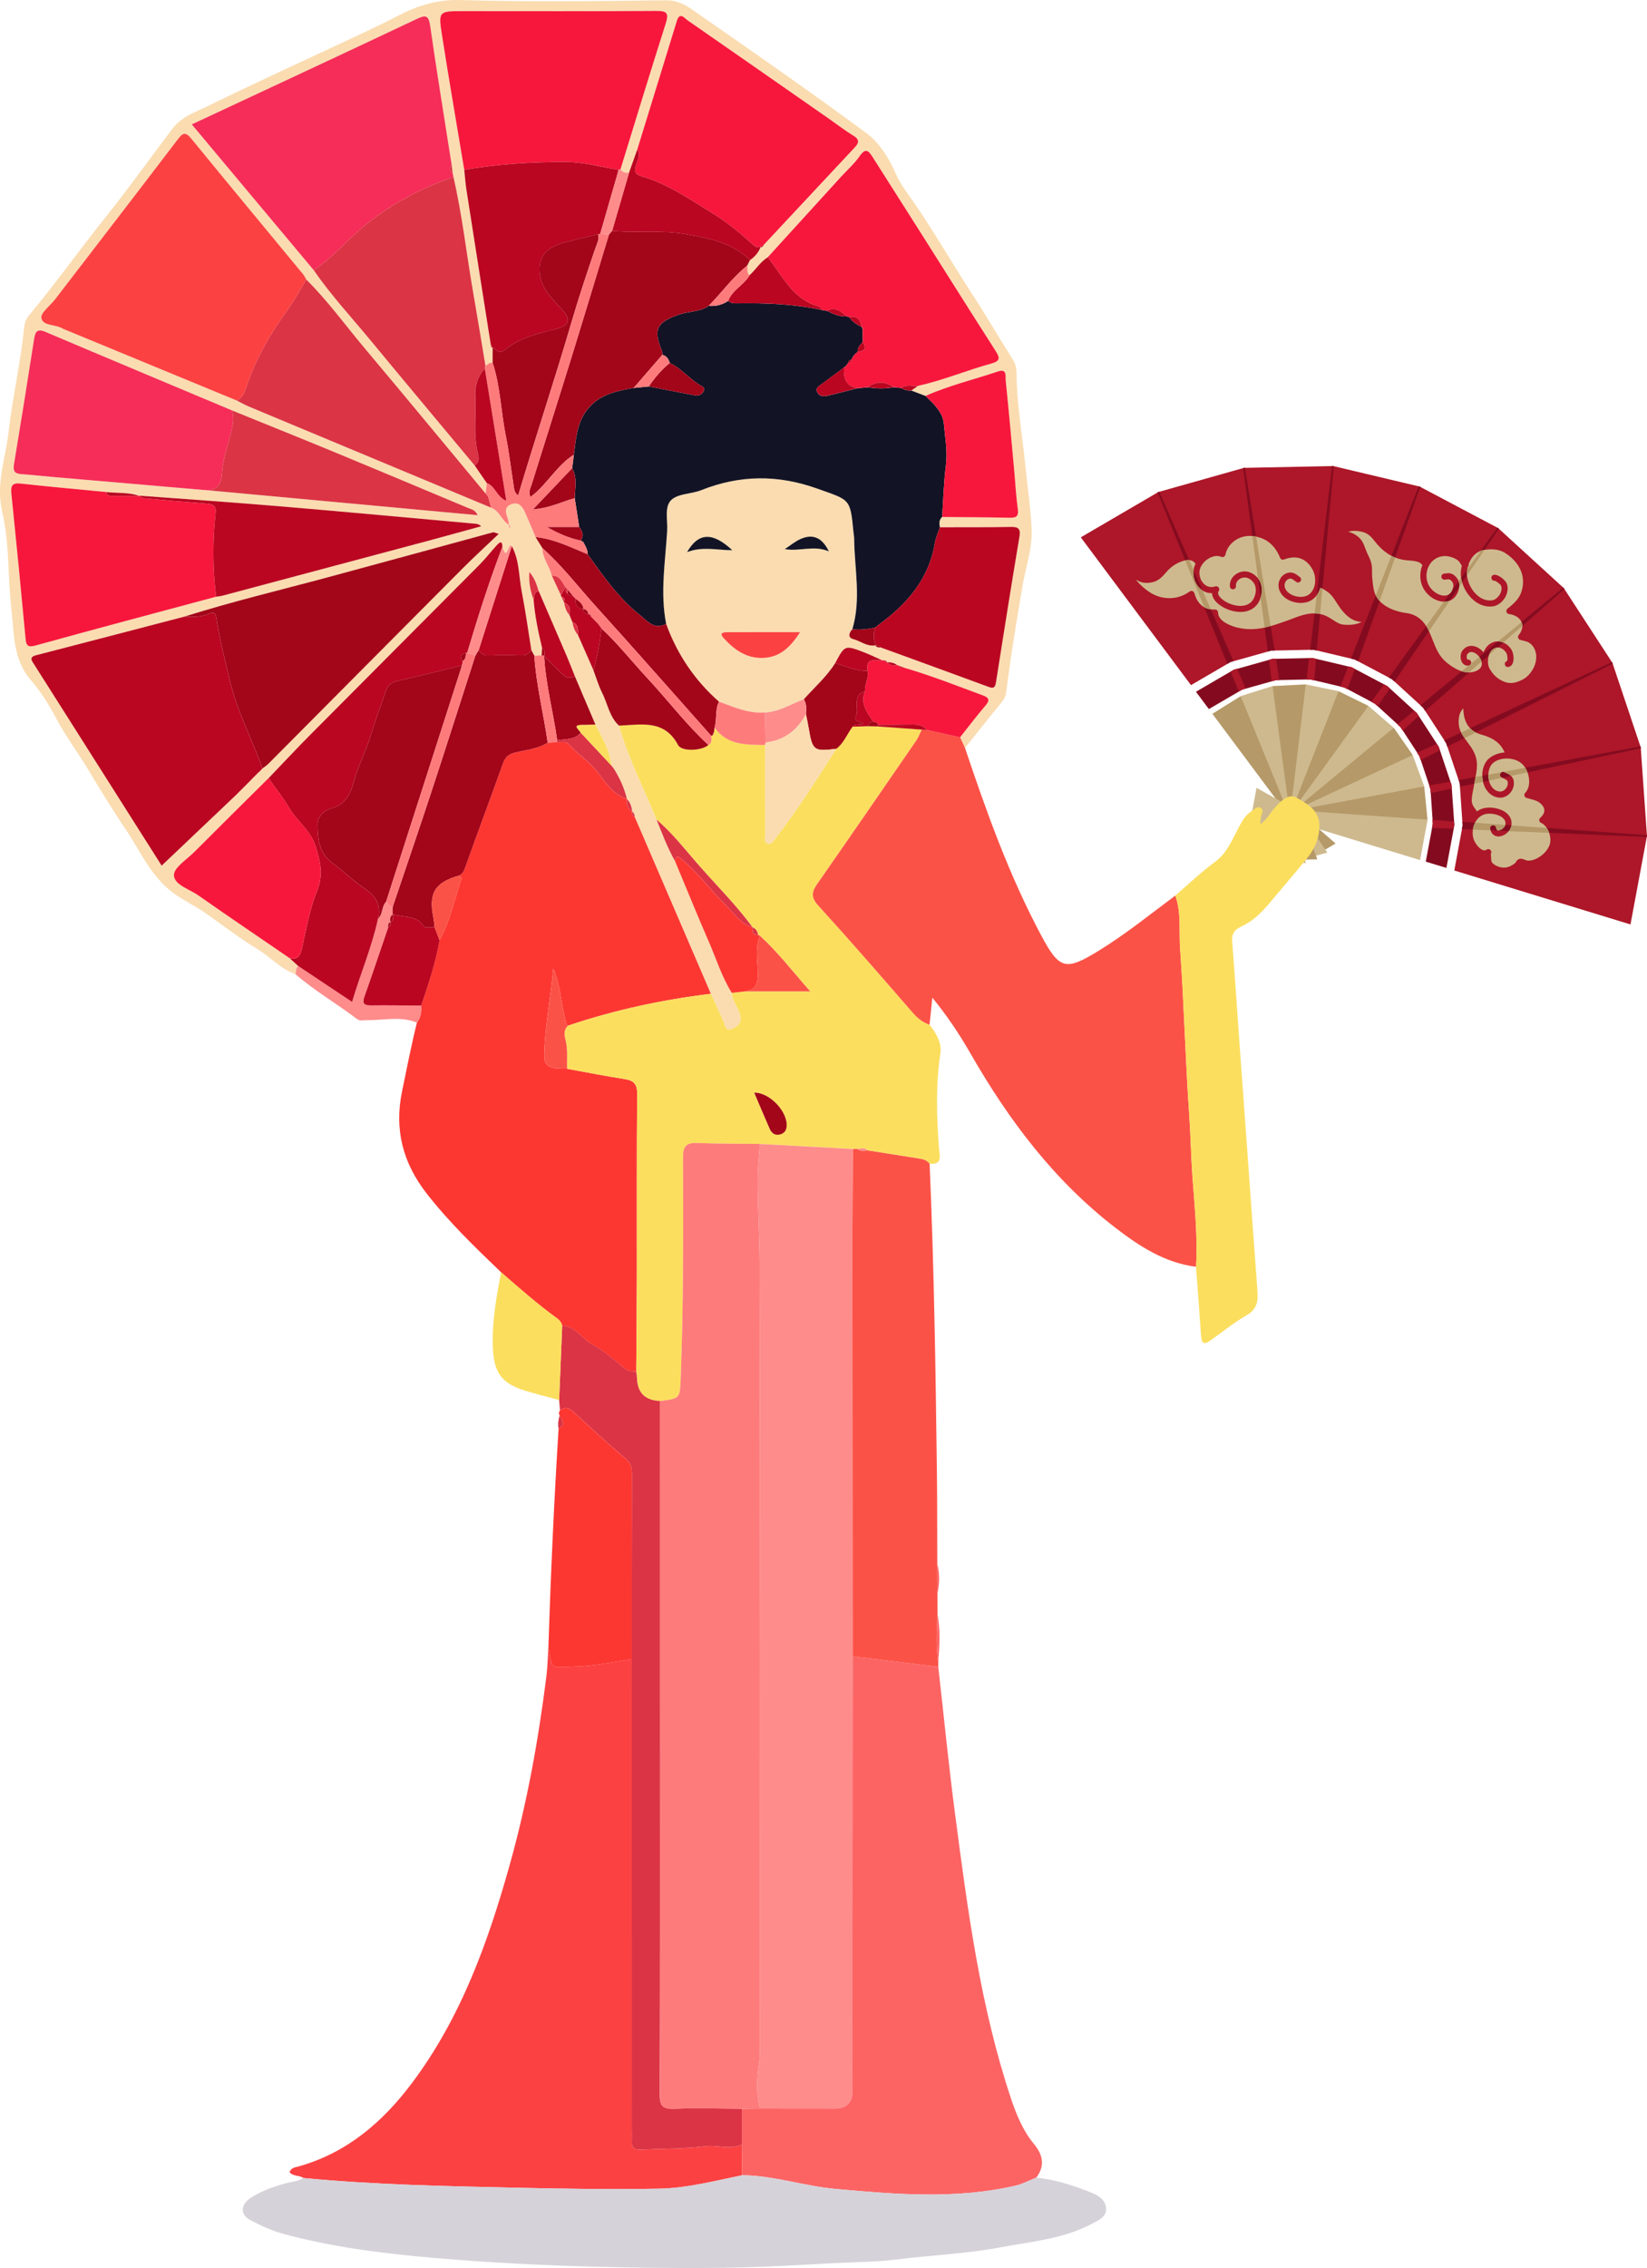 <?xml version="1.0" encoding="UTF-8"?><svg xmlns="http://www.w3.org/2000/svg" viewBox="0 0 743.55 1023.13"><defs><style>.d{fill:#ceb98e;}.e{fill:#b59968;}.f{fill:#fadcb0;}.g{fill:#fc6464;}.h{fill:#fb5247;}.i{fill:#f7173c;}.j{fill:#ba0621;}.k{fill:#a30519;}.l{fill:#d6d2d9;}.m{fill:#fc3732;}.n{fill:#ad1729;}.o{fill:#fd8c8b;}.p{fill:#840b1f;}.q{fill:#f52d58;}.r{fill:#fc4142;}.s{fill:#fe7b7c;}.t{fill:#db3445;}.u{fill:#121324;}.v{fill:#fbde5e;}</style></defs><g id="a"/><g id="b"><g id="c"><g><path class="e" d="M598.29,383.2l-3.89-3.44-3.89-3.44-3.89-3.44-3.89-3.44-8.85-11.86-8.85-11.86-8.85-11.86-8.85-11.86,3.2-1.99,3.19-1.99,3.2-1.99,3.2-1.99,6.78,13.2,6.78,13.2,6.78,13.2,6.78,13.2,3.93,3.42,3.93,3.42,3.93,3.42,3.93,3.42-1.16,.68-1.16,.68-1.16,.68-1.16,.67Z"/><path class="d" d="M594.09,386.06l-2.9-4.31-2.9-4.31-2.9-4.31-2.9-4.31-5.59-13.7-5.59-13.7-5.59-13.7-5.59-13.7,3.59-1.13,3.59-1.13,3.59-1.13,3.59-1.13,3.25,14.48,3.25,14.48,3.25,14.48,3.25,14.48,2.94,4.3,2.94,4.29,2.94,4.29,2.94,4.3-1.29,.36-1.29,.36-1.29,.36-1.29,.36Z"/><path class="e" d="M594.66,387.66l-1.34,.03-1.34,.03-1.34,.03-1.34,.03-1.73-4.9-1.73-4.9-1.73-4.9-1.73-4.9-1.97-14.67-1.97-14.67-1.97-14.67-1.97-14.67,3.76-.19,3.76-.19,3.76-.19,3.76-.19-.48,14.83-.48,14.83-.48,14.83-.48,14.83,1.77,4.9,1.77,4.9,1.77,4.9,1.77,4.91Z"/><path class="d" d="M589.45,389.46l-1.31-.31-1.31-.31-1.31-.31-1.31-.31-.45-5.18-.45-5.18-.44-5.17-.45-5.18,1.77-14.69,1.77-14.69,1.77-14.69,1.77-14.69,3.69,.76,3.69,.76,3.69,.76,3.69,.76-4.19,14.23-4.19,14.23-4.19,14.23-4.19,14.23,.48,5.18,.49,5.18,.49,5.18,.48,5.18Z"/><path class="e" d="M583.95,389.91l-1.19-.63-1.19-.63-1.19-.63-1.19-.63,.87-5.12,.87-5.12,.87-5.12,.87-5.12,5.4-13.78,5.4-13.78,5.4-13.78,5.4-13.78,3.38,1.66,3.38,1.66,3.38,1.66,3.38,1.66-7.63,12.73-7.63,12.73-7.63,12.73-7.63,12.73-.83,5.14-.83,5.14-.83,5.14-.83,5.14Z"/><path class="d" d="M578.52,388.95l-.97-.93-.97-.93-.97-.93-.97-.93,2.1-4.71,2.1-4.71,2.1-4.71,2.1-4.71,8.69-11.98,8.68-11.99,8.68-11.99,8.69-11.98,2.86,2.46,2.85,2.46,2.86,2.46,2.85,2.46-10.58,10.41-10.58,10.41-10.58,10.41-10.58,10.41-2.1,4.77-2.1,4.77-2.09,4.77-2.1,4.77Z"/><path class="e" d="M573.5,386.67l-.73-1.12-.73-1.12-.73-1.12-.73-1.12,3.25-4.06,3.25-4.05,3.25-4.06,3.25-4.05,11.41-9.42,11.41-9.42,11.41-9.42,11.41-9.42,2.15,3.09,2.15,3.09,2.15,3.09,2.15,3.09-12.85,7.42-12.85,7.42-12.85,7.42-12.85,7.42-3.22,4.09-3.22,4.09-3.22,4.09-3.22,4.09Z"/><path class="d" d="M569.22,383.19l-.43-1.28-.43-1.28-.43-1.28-.43-1.28,4.16-3.1,4.16-3.1,4.16-3.11,4.16-3.1,13.41-6.26,13.41-6.26,13.41-6.26,13.41-6.26,1.3,3.53,1.3,3.53,1.3,3.53,1.3,3.53-14.3,3.96-14.3,3.96-14.3,3.96-14.3,3.96-4.15,3.15-4.15,3.15-4.15,3.15-4.15,3.15Z"/><path class="e" d="M585.15,370.72l-4.8,2.01-4.8,2.01-4.81,2.01-4.8,2.01-.1-1.36-.1-1.36-.1-1.36-.1-1.36,4.81-1.95,4.81-1.95,4.81-1.95,4.81-1.95,14.55-2.69,14.55-2.69,14.55-2.69,14.55-2.69,.37,3.75,.37,3.75,.37,3.75,.37,3.75-14.84,.24-14.84,.24-14.84,.24-14.84,.23Z"/><path class="n" d="M573.88,293.51l-4.59,1.29-4.59,1.29-4.59,1.29-4.59,1.29-4.46,2.6-4.46,2.6-4.46,2.6-4.46,2.6-12.43-16.66-12.44-16.67-12.44-16.67-12.44-16.67,8.67-5.06,8.67-5.06,8.67-5.06,8.67-5.06v-.02l-.02-.02v-.02l-.02-.02,.1-.03,.1-.03,.1-.03,.1-.03,.09-.05,.09-.05,.09-.05,.09-.05v.02l.02,.02v.02l.02,.02,9.47-2.67,9.47-2.67,9.47-2.67,9.46-2.67v-.07l-.02-.03h.4l.1-.03,.1-.03,.1-.03,.1-.02v.07l.02,.03,9.84-.2,9.84-.2,9.84-.2,9.84-.2v-.1l.11,.02,.1,.02,.1,.02,.1,.02h.4v.09l9.57,2.27,9.58,2.27,9.58,2.27,9.58,2.27v-.05l.02-.03v-.02l.1,.05,.09,.05,.09,.05,.09,.05,.1,.02,.1,.02,.1,.02,.1,.03v.02l-.02,.02v.03l-.02,.02,8.7,4.6,8.7,4.6,8.7,4.6,8.7,4.6v-.02l.03-.02v-.02l.03-.02,.07,.07,.07,.07,.07,.07,.07,.07,.09,.05,.09,.05,.09,.05,.09,.05v.02l-.03,.02-.02,.02v.02l7.26,6.64,7.27,6.64,7.27,6.64,7.27,6.64h.01l.02-.03h.02l.02-.03,.05,.08,.05,.08,.06,.08,.05,.08,.07,.07,.07,.07,.07,.07,.07,.07-.02,.02h-.02l-.02,.03-.02,.02,5.37,8.25,5.37,8.25,5.37,8.25,5.37,8.25h.02l.02-.02h.02l.02-.02,.03,.09,.03,.09,.03,.09,.03,.09,.05,.08,.05,.08,.05,.08,.05,.08h-.02l-.02,.02h-.02l-.02,.02,3.13,9.33,3.13,9.33,3.13,9.33,3.13,9.33h.09v.08l.02,.1v.1l.02,.1,.03,.09,.03,.09,.03,.09,.03,.08h-.07l-.02,.02,.69,9.82,.69,9.82,.69,9.82,.69,9.82h.1l-.02,.1-.02,.1-.02,.1-.02,.1v.2l.02,.1v.1h-.09l-1.84,9.87-1.84,9.87-1.84,9.87-1.84,9.87-19.88-6.08-19.89-6.08-19.89-6.09-19.88-6.08,.94-5.07,.94-5.07,.94-5.07,.94-5.07-.33-4.76-.33-4.76-.33-4.76-.33-4.76-1.52-4.52-1.52-4.52-1.52-4.52-1.52-4.52-2.6-4-2.6-4-2.6-4-2.6-4-3.52-3.22-3.52-3.22-3.52-3.22-3.52-3.22-4.22-2.23-4.22-2.23-4.22-2.23-4.22-2.23-4.64-1.1-4.64-1.1-4.64-1.1-4.64-1.1-4.77,.1-4.77,.1-4.77,.1-4.77,.1Z"/><path class="p" d="M575.87,306.87l-3.77,1.06-3.77,1.06-3.77,1.06-3.77,1.06-3.76,2.19-3.76,2.19-3.76,2.19-3.76,2.19-1.46-1.95-1.45-1.95-1.46-1.95-1.46-1.95,3.91-2.28,3.92-2.28,3.91-2.28,3.92-2.28,.35-.2,.35-.2,.35-.2,.35-.2,.39-.11,.39-.11,.39-.11,.39-.11,3.59-1.01,3.59-1.01,3.59-1.01,3.59-1.01,.39-.11,.39-.11,.39-.11,.39-.11h.4l.4-.02h.4l.4-.02,3.72-.08,3.73-.08,3.73-.08,3.72-.08h.4l.4-.02h.4l.4-.02,.39,.09,.39,.09,.39,.09,.39,.09,3.63,.86,3.63,.86,3.63,.86,3.63,.86,.39,.09,.39,.09,.39,.09,.39,.09,.36,.19,.36,.19,.36,.19,.36,.19,3.3,1.74,3.3,1.74,3.3,1.74,3.29,1.74,.36,.19,.36,.19,.36,.19,.36,.19,.3,.27,.3,.27,.3,.27,.3,.27,2.75,2.51,2.75,2.51,2.75,2.51,2.75,2.51,.3,.27,.3,.27,.3,.27,.3,.27,.22,.34,.22,.34,.22,.34,.22,.34,2.03,3.12,2.03,3.13,2.03,3.12,2.03,3.13,.22,.34,.22,.34,.22,.34,.22,.34,.13,.38,.13,.38,.13,.38,.13,.38,1.18,3.53,1.18,3.53,1.18,3.53,1.18,3.53,.13,.38,.13,.38,.13,.38,.13,.38,.03,.4,.03,.4,.03,.4,.03,.4,.26,3.72,.26,3.72,.26,3.72,.26,3.72,.03,.4,.03,.4,.03,.4,.03,.4-.07,.4-.07,.4-.07,.4-.07,.4-.83,4.46-.83,4.45-.83,4.46-.83,4.45-2.33-.71-2.33-.71-2.33-.71-2.33-.71,.8-4.28,.8-4.28,.8-4.28,.8-4.28-.27-3.91-.27-3.91-.27-3.91-.27-3.91-1.24-3.71-1.24-3.71-1.24-3.71-1.24-3.71-2.14-3.28-2.14-3.28-2.14-3.28-2.14-3.28-2.89-2.64-2.89-2.64-2.89-2.64-2.89-2.64-3.46-1.83-3.46-1.83-3.46-1.83-3.46-1.83-3.81-.9-3.81-.9-3.81-.9-3.81-.91-3.92,.08-3.92,.08-3.91,.08-3.92,.08Z"/><path class="d" d="M641.11,388.01l-14.15-4.33-14.15-4.33-14.15-4.33-14.15-4.33-5.16,.74-5.16,.74-5.16,.74-5.16,.74,.85-4.56,.85-4.56,.85-4.56,.85-4.56,4.55,2.54,4.54,2.54,4.55,2.54,4.55,2.54,14.76,1.05,14.76,1.05,14.76,1.05,14.76,1.05-.85,4.56-.85,4.56-.85,4.56-.85,4.56Z"/><path class="n" d="M656.54,372.22l-.03-.4-.03-.4-.03-.4-.03-.4-2.44-.19-2.44-.19-2.44-.19-2.44-.19,.03,.45,.03,.46,.03,.45,.03,.46-.08,.45-.08,.45-.08,.45-.08,.45,2.44,.08,2.44,.08,2.44,.08,2.44,.08,.08-.4,.07-.4,.08-.4,.08-.4Zm-1.26-18.1l-.13-.38-.13-.38-.13-.38-.13-.38-2.4,.44-2.4,.44-2.4,.44-2.4,.44,.14,.42,.14,.42,.14,.42,.14,.42,.03,.43,.03,.43,.03,.43,.03,.43,2.39-.51,2.39-.51,2.39-.51,2.39-.51-.03-.4-.03-.4-.03-.4-.03-.41Zm-15.63-32.37l-.3-.28-.3-.28-.3-.28-.3-.28-1.9,1.54-1.9,1.54-1.9,1.54-1.9,1.54,.34,.31,.34,.31,.34,.31,.34,.31,.25,.39,.25,.38,.25,.38,.25,.38,1.83-1.63,1.82-1.64,1.83-1.63,1.83-1.63-.22-.33-.21-.33-.21-.33-.22-.33Zm9.88,15.18l-.22-.34-.22-.34-.22-.34-.22-.34-2.23,1.01-2.23,1.01-2.23,1.01-2.23,1.01,.26,.4,.26,.4,.26,.4,.26,.4,.14,.42,.14,.43,.14,.42,.14,.42,2.18-1.11,2.18-1.11,2.18-1.11,2.18-1.11-.13-.37-.13-.38-.13-.38-.13-.38Zm-23.28-27.43l-.36-.19-.36-.19-.36-.19-.36-.19-1.43,1.98-1.43,1.98-1.43,1.98-1.43,1.98,.38,.2,.38,.2,.38,.2,.38,.2,.33,.29,.33,.29,.33,.29,.33,.29,1.38-2.02,1.38-2.02,1.38-2.02,1.38-2.02-.3-.27-.3-.27-.3-.27-.29-.27Zm-16.03-8.49l-.39-.09-.4-.09-.4-.09-.39-.09-.88,2.28-.88,2.28-.88,2.28-.88,2.28,.42,.1,.42,.1,.42,.1,.42,.1,.36,.19,.36,.19,.36,.19,.36,.19,.86-2.29,.85-2.28,.86-2.29,.85-2.28-.36-.19-.36-.19-.36-.19-.35-.19Zm-17.64-4.19h-.41l-.41,.02h-.41l-.41,.02-.26,2.43-.26,2.42-.26,2.43-.26,2.43h.41l.41-.02h.41l.41-.02,.45,.11,.45,.11,.45,.11,.45,.11,.2-2.44,.2-2.44,.2-2.44,.2-2.44-.39-.09-.39-.09-.39-.09-.4-.1Zm-16.72,10.03h.43l.43-.02h.43l.43-.02-.38-2.41-.39-2.41-.39-2.41-.38-2.41h-.4l-.4,.02h-.4l-.4,.02-.39,.11-.39,.11-.39,.11-.39,.11,.31,2.43,.31,2.43,.31,2.43,.31,2.43,.43-.12,.43-.12,.43-.12,.43-.12Zm-13.49,3.8l-.96-2.24-.96-2.24-.96-2.24-.96-2.24-.39,.11-.39,.11-.39,.11-.39,.11-.35,.2-.35,.2-.35,.2-.35,.2,.93,2.26,.93,2.26,.93,2.26,.93,2.26,.38-.22,.38-.23,.38-.22,.38-.22,.39-.11,.39-.11,.39-.11,.39-.11Z"/><path class="p" d="M601.77,210.25h-.3l-.1,.02-2.47,20.72-2.47,20.72-2.47,20.72-2.47,20.72h.71l.36-.02h.36l.37,.08,.38,.09,.37,.09,.37,.09,1.93-20.78,1.94-20.78,1.93-20.78,1.93-20.78-.1-.02-.1-.02-.1-.02-.09-.03Zm74.59,28.05l-.09-.05-.09-.05-.09-.05-.09-.05-12.25,16.9-12.25,16.9-12.25,16.9-12.25,16.9,.34,.18,.34,.18,.34,.18,.34,.18,.29,.26,.29,.26,.29,.26,.29,.26,11.78-17.23,11.77-17.23,11.78-17.23,11.77-17.23-.07-.06-.07-.07-.07-.06-.07-.07Zm-102.48,55.2h.39l.39-.02h.39l.39-.02-3.36-20.6-3.35-20.6-3.35-20.6-3.36-20.6h-.3l-.1,.02-.1,.02-.1,.02-.1,.02-.1,.02,2.79,20.69,2.79,20.69,2.79,20.69,2.79,20.69,.37-.11,.37-.11,.37-.11,.38-.12Zm-16.96,4.78l-8.39-19.1-8.39-19.1-8.39-19.1-8.39-19.1-.1,.02-.1,.02-.1,.02-.1,.02-.09,.05-.09,.05-.09,.05-.08,.05,7.86,19.33,7.87,19.33,7.86,19.33,7.87,19.33,.36-.21,.36-.21,.36-.21,.36-.21,.35-.1,.35-.1,.35-.1,.35-.1Zm83.93-78.76l-.1-.02-.1-.02-.1-.02-.1-.02-7.64,19.42-7.64,19.42-7.64,19.42-7.64,19.42,.41,.09,.41,.1,.4,.09,.41,.09,.4,.21,.4,.21,.4,.21,.39,.21,7.02-19.66,7.02-19.66,7.02-19.66,7.02-19.66-.09-.05-.09-.05-.09-.05-.09-.05Zm99.83,117.6l-.03-.1-.03-.09-.03-.1-.03-.1-20.49,3.79-20.49,3.79-20.49,3.79-20.49,3.79,.1,.37,.1,.37,.1,.37,.1,.38,.03,.39,.03,.39,.03,.38,.03,.39,20.41-4.35,20.41-4.35,20.41-4.35,20.41-4.35v-.1l-.02-.1v-.1l-.02-.1Zm2.8,40.04v-.09l-.02-.1v-.1l-.02-.1-20.82-1.52-20.82-1.51-20.82-1.52-20.82-1.51,.03,.43,.03,.43,.03,.43,.03,.43-.08,.4-.08,.4-.08,.4-.08,.4,20.85,.88,20.85,.88,20.85,.88,20.85,.88,.02-.1,.02-.1,.02-.1,.02-.11Zm-37.46-111.77l-.08-.07-.08-.07-.08-.07-.08-.07-16.11,13.27-16.11,13.27-16.11,13.27-16.11,13.27,.31,.28,.31,.28,.31,.28,.3,.28,.23,.35,.22,.35,.23,.35,.23,.35,15.71-13.74,15.71-13.74,15.71-13.74,15.71-13.74-.05-.08-.05-.08-.05-.08-.05-.08Zm21.91,33.64l-.06-.08-.06-.08-.06-.08-.06-.08-18.92,8.82-18.92,8.82-18.92,8.82-18.92,8.82,.21,.33,.22,.33,.22,.33,.21,.33,.13,.38,.13,.38,.13,.38,.13,.38,18.66-9.36,18.66-9.35,18.66-9.36,18.66-9.36-.03-.1-.03-.1-.03-.1-.02-.09Z"/><path class="d" d="M612.93,280.29c-.77-.15-1.53-.41-2.27-.79s-1.48-.87-2.21-1.48c-.73-.61-1.45-1.33-2.17-2.17-.72-.84-1.43-1.8-2.14-2.88-.06-.09-.12-.18-.17-.26-.06-.09-.11-.18-.17-.26l-.17-.26c-.06-.09-.11-.18-.17-.27-.32-.49-.63-.98-.95-1.45-.32-.47-.64-.93-.99-1.36s-.7-.84-1.09-1.21c-.39-.38-.81-.72-1.26-1.02l-.07-.05-.07-.05-.07-.05-.07-.05c-.41-.28-.77-.51-1.08-.69-.31-.18-.58-.33-.81-.44s-.42-.19-.57-.25-.28-.09-.38-.1c-.16,.57-.37,1.14-.62,1.67-.25,.53-.54,1.05-.89,1.53-.34,.48-.73,.93-1.17,1.34s-.92,.78-1.46,1.1c-.67,.4-1.42,.7-2.24,.89-.81,.19-1.69,.29-2.58,.27s-1.8-.12-2.7-.34c-.89-.21-1.77-.53-2.59-.95-.67-.34-1.28-.74-1.82-1.18-.54-.44-1.01-.93-1.4-1.46-.39-.53-.71-1.09-.94-1.68-.23-.59-.38-1.21-.44-1.84-.06-.65,0-1.33,.17-1.99,.17-.66,.46-1.3,.85-1.88,.4-.58,.9-1.09,1.5-1.5s1.31-.7,2.11-.85c.48-.09,.93-.08,1.35-.01,.42,.07,.82,.2,1.18,.36s.7,.36,1.01,.57c.31,.2,.58,.41,.83,.6,.05,.04,.1,.08,.15,.11,.05,.04,.1,.07,.15,.11l.14,.1s.09,.07,.14,.1c.16,.11,.29,.24,.38,.39s.16,.32,.2,.49c.03,.17,.04,.35,0,.52s-.1,.35-.21,.5-.24,.29-.39,.38-.32,.16-.49,.2c-.17,.03-.35,.04-.52,0s-.35-.1-.5-.21l-.17-.12c-.06-.04-.12-.08-.17-.13-.06-.04-.12-.09-.18-.13-.06-.05-.12-.09-.18-.14-.23-.17-.44-.33-.64-.46s-.39-.25-.57-.34c-.18-.09-.35-.15-.52-.19s-.34-.04-.51-.01c-.41,.07-.77,.23-1.08,.45-.31,.21-.57,.49-.77,.8-.2,.31-.35,.65-.44,.99-.09,.35-.12,.7-.09,1.04,.05,.54,.2,1.03,.42,1.46,.22,.43,.5,.81,.81,1.13,.31,.33,.65,.6,.97,.83,.33,.23,.65,.41,.91,.55,.61,.31,1.27,.55,1.94,.72s1.35,.26,2.01,.28c.66,.02,1.31-.04,1.9-.17s1.14-.34,1.61-.62c.92-.55,1.64-1.33,2.16-2.24,.52-.91,.85-1.96,1-3.05,.15-1.09,.12-2.23-.08-3.33-.2-1.1-.57-2.15-1.1-3.08-.71-1.24-1.52-2.28-2.42-3.08s-1.9-1.4-2.97-1.77c-1.08-.37-2.24-.52-3.48-.44s-2.55,.38-3.94,.91c-.17,.07-.35,.1-.53,.09-.18,0-.35-.04-.51-.11s-.31-.17-.43-.29c-.12-.13-.23-.28-.29-.45-.61-1.52-1.35-2.87-2.2-4.04s-1.82-2.17-2.91-3-2.29-1.47-3.61-1.94-2.75-.76-4.3-.87c-1.37-.1-2.72,.06-3.99,.43-1.27,.37-2.46,.96-3.51,1.71-1.05,.76-1.96,1.69-2.67,2.75s-1.23,2.25-1.49,3.53c-.02,.1-.05,.2-.09,.29-.04,.09-.09,.18-.15,.26s-.13,.15-.2,.22c-.08,.06-.16,.12-.25,.17-.09,.05-.19,.08-.28,.11-.1,.03-.2,.04-.3,.05-.1,0-.2,0-.3-.02-.1-.02-.2-.05-.29-.08-.36-.15-.74-.26-1.13-.32-.39-.06-.8-.08-1.22-.05-.42,.03-.85,.1-1.28,.22-.43,.12-.87,.28-1.31,.48-.55,.25-1.07,.57-1.57,.93-.49,.36-.95,.77-1.35,1.21-.4,.44-.76,.91-1.06,1.39-.29,.49-.53,.99-.69,1.5-.18,.57-.27,1.18-.28,1.79,0,.61,.07,1.23,.22,1.83,.15,.6,.38,1.18,.68,1.72s.67,1.03,1.1,1.46c.2,.2,.47,.43,.79,.64s.69,.42,1.12,.57c.43,.15,.92,.25,1.46,.26,.54,0,1.13-.07,1.78-.29,.14-.05,.28-.07,.43-.07,.14,0,.28,.02,.42,.07,.14,.04,.26,.11,.38,.19,.12,.08,.22,.18,.31,.3,.09,.12,.15,.25,.2,.38s.07,.27,.07,.42c0,.14-.02,.28-.06,.42s-.1,.27-.19,.39c-.04,.06-.1,.14-.15,.26s-.1,.27-.12,.45,0,.4,.07,.65,.2,.54,.42,.87c.43,.66,1.1,1.31,1.92,1.9,.82,.59,1.79,1.13,2.84,1.55s2.18,.74,3.3,.9,2.25,.15,3.29-.06c.7-.14,1.32-.37,1.88-.68,.56-.31,1.05-.7,1.48-1.18,.42-.47,.78-1.03,1.06-1.67,.29-.64,.5-1.36,.65-2.16,.14-.76,.15-1.49,.05-2.19-.1-.7-.32-1.35-.64-1.94-.32-.59-.75-1.12-1.26-1.57-.52-.44-1.12-.81-1.81-1.06-.3-.11-.62-.18-.95-.2s-.66,0-.99,.06c-.33,.06-.66,.16-.98,.3-.32,.14-.62,.32-.9,.53-.25,.19-.46,.4-.64,.62s-.33,.46-.45,.71c-.12,.25-.2,.51-.25,.78-.05,.27-.06,.54-.03,.82,.02,.19,0,.37-.06,.54-.05,.17-.14,.33-.25,.46-.11,.14-.25,.25-.4,.34s-.33,.14-.52,.16-.37,0-.54-.06c-.17-.05-.33-.14-.46-.25-.13-.11-.25-.25-.33-.4-.08-.16-.14-.33-.16-.52-.05-.52-.03-1.03,.05-1.52s.23-.98,.43-1.43,.47-.89,.8-1.3c.32-.4,.71-.78,1.14-1.12,.47-.36,.98-.66,1.5-.89,.53-.23,1.08-.39,1.63-.49,.56-.09,1.12-.12,1.68-.07,.56,.05,1.11,.17,1.63,.36,1.01,.38,1.9,.9,2.66,1.55s1.38,1.42,1.86,2.28c.48,.86,.8,1.81,.95,2.82s.14,2.08-.06,3.17c-.19,1.07-.5,2.05-.91,2.93s-.92,1.66-1.54,2.32c-.61,.67-1.32,1.23-2.12,1.67s-1.69,.76-2.66,.96c-.46,.09-.93,.16-1.41,.19s-.96,.04-1.44,.02-.97-.07-1.45-.14-.97-.16-1.44-.28c-.91-.22-1.79-.51-2.64-.87-.85-.36-1.65-.77-2.38-1.23s-1.4-.96-1.98-1.5c-.58-.53-1.07-1.09-1.44-1.66-.15-.23-.29-.46-.4-.7s-.21-.47-.29-.7c-.08-.23-.14-.47-.18-.7s-.06-.47-.07-.69c-.52,.02-1.03-.02-1.53-.11s-.99-.23-1.46-.42c-.47-.19-.93-.43-1.37-.72s-.85-.63-1.24-1.01c-.62-.61-1.14-1.31-1.57-2.06-.42-.76-.74-1.57-.95-2.41s-.31-1.7-.3-2.56c.01-.86,.15-1.71,.41-2.53,.04-.12,.08-.24,.12-.36,.04-.12,.09-.24,.14-.35s.1-.23,.15-.35,.11-.23,.17-.35c-.15-.22-.31-.43-.48-.6-.17-.18-.36-.34-.56-.47-.2-.14-.41-.25-.64-.34-.22-.09-.47-.16-.72-.2-.71-.14-1.51-.1-2.35,.07-.84,.17-1.73,.47-2.6,.86-.87,.39-1.73,.88-2.52,1.41s-1.51,1.12-2.11,1.71c-.14,.14-.27,.28-.41,.41-.13,.14-.26,.28-.39,.42s-.25,.28-.38,.42c-.12,.14-.25,.28-.37,.42-.42,.47-.84,.95-1.29,1.41-.45,.46-.93,.9-1.46,1.29-.53,.39-1.11,.74-1.77,1.03-.66,.28-1.4,.5-2.23,.62-.56,.08-1.09,.13-1.59,.14-.5,0-.98-.02-1.44-.08-.46-.07-.91-.17-1.35-.31-.44-.14-.87-.33-1.31-.55-.09-.05-.17-.1-.26-.15-.08-.05-.17-.1-.25-.16s-.16-.11-.24-.17-.15-.12-.23-.18c.38,.6,.89,1.23,1.48,1.85s1.25,1.24,1.93,1.83c.69,.58,1.4,1.13,2.09,1.62s1.35,.9,1.94,1.22c1.38,.74,2.81,1.27,4.26,1.59,1.46,.32,2.93,.44,4.38,.35,1.46-.09,2.89-.38,4.27-.88,1.38-.5,2.7-1.2,3.92-2.1,.09-.07,.19-.12,.29-.16s.21-.07,.32-.09c.11-.02,.22-.02,.33-.01s.22,.03,.33,.07,.21,.09,.3,.15c.09,.06,.18,.13,.25,.21,.07,.08,.14,.17,.19,.27s.1,.2,.13,.31c.2,.73,.49,1.58,.91,2.43,.42,.86,.97,1.72,1.69,2.48s1.6,1.42,2.7,1.87c1.1,.44,2.39,.67,3.94,.58,.09,0,.19,0,.28,.01s.18,.03,.27,.07c.09,.03,.17,.07,.25,.12,.08,.05,.15,.1,.22,.17,.07,.06,.13,.13,.18,.21,.05,.07,.1,.16,.14,.24s.07,.17,.09,.26,.03,.18,.03,.28c.01,1.09,.45,2.04,1.13,2.84,.67,.81,1.58,1.48,2.53,2.02,.95,.54,1.94,.96,2.78,1.26,.84,.3,1.52,.49,1.87,.58,2.08,.54,4.08,.79,6.02,.82,1.94,.03,3.84-.17,5.72-.52s3.75-.86,5.65-1.46c1.9-.6,3.83-1.29,5.82-2,.18-.06,.35-.13,.53-.19,.18-.07,.35-.13,.53-.2,.18-.07,.35-.13,.53-.2l.52-.2c1.07-.4,2.15-.81,3.24-1.17s2.21-.67,3.34-.88c1.13-.21,2.29-.33,3.48-.29,1.19,.03,2.41,.22,3.66,.6,.42,.13,.83,.29,1.22,.46,.39,.17,.77,.36,1.13,.56,.36,.2,.72,.41,1.07,.63,.35,.22,.69,.44,1.02,.65,.4,.26,.8,.52,1.2,.76s.8,.47,1.2,.67c.4,.2,.82,.37,1.25,.5,.43,.13,.87,.22,1.33,.26,.66,.05,1.36,.09,2.06,.08,.7,0,1.42-.05,2.12-.14,.7-.09,1.39-.23,2.06-.44s1.29-.47,1.87-.82c-.15,0-.3,0-.46,0-.15,0-.3-.01-.45-.02s-.3-.03-.45-.05c-.15-.02-.3-.04-.45-.07Zm80.61,15.35c-.05-.6-.17-1.18-.33-1.73s-.38-1.07-.65-1.56c-.27-.48-.58-.93-.93-1.32-.36-.39-.75-.74-1.18-1.02-.2-.13-.4-.24-.61-.34-.2-.1-.41-.18-.62-.25s-.42-.13-.65-.19c-.22-.06-.45-.11-.69-.17-.13-.03-.26-.06-.39-.09-.13-.03-.26-.06-.4-.1-.13-.04-.27-.07-.41-.11-.14-.04-.28-.09-.42-.13-.11-.04-.21-.08-.3-.14-.09-.06-.18-.13-.25-.21-.07-.08-.14-.17-.2-.26s-.1-.2-.13-.31c-.03-.11-.05-.22-.05-.33s0-.22,.03-.32c.02-.11,.06-.21,.1-.31s.11-.19,.18-.28c.39-.48,.71-.96,.96-1.45,.25-.49,.43-.98,.54-1.46s.15-.97,.12-1.44c-.03-.47-.14-.93-.32-1.38-.2-.5-.49-.96-.84-1.38s-.78-.79-1.27-1.11c-.49-.32-1.04-.59-1.64-.8s-1.25-.36-1.94-.45c-.14-.02-.27-.05-.39-.11-.12-.05-.23-.13-.34-.21-.1-.09-.19-.19-.26-.3-.07-.11-.13-.24-.16-.37-.04-.13-.05-.27-.05-.4s.03-.27,.07-.39c.04-.13,.1-.25,.18-.36s.17-.21,.28-.29c.62-.49,1.25-.99,1.85-1.52,.6-.52,1.17-1.07,1.7-1.64s1.01-1.16,1.43-1.78,.77-1.27,1.03-1.95c.66-1.72,.99-3.43,1-5.11,.01-1.67-.29-3.31-.9-4.88-.61-1.57-1.52-3.06-2.72-4.44s-2.69-2.66-4.46-3.79c-.61-.39-1.27-.72-1.98-.97-.71-.25-1.46-.44-2.26-.55-.8-.11-1.64-.16-2.53-.13-.89,.03-1.82,.13-2.79,.29-.91,.16-1.73,.45-2.47,.84-.73,.39-1.38,.89-1.95,1.46s-1.06,1.21-1.47,1.91c-.42,.69-.76,1.43-1.03,2.18,.01,.06,.02,.13,.02,.19,0,.06,0,.13,0,.19,0,.06-.01,.13-.03,.19-.02,.06-.03,.13-.06,.19-.02,.05-.04,.09-.06,.13-.02,.04-.05,.08-.07,.12-.03,.04-.05,.08-.08,.11-.03,.04-.06,.07-.09,.1-.04,.15-.07,.3-.11,.45-.03,.15-.07,.3-.09,.45-.03,.15-.06,.3-.08,.45-.03,.15-.05,.3-.07,.45-.11,.86-.09,1.77,.05,2.71,.14,.93,.4,1.89,.76,2.82,.36,.93,.83,1.84,1.38,2.7,.55,.85,1.2,1.65,1.91,2.34,.55,.53,1.12,.99,1.71,1.38s1.2,.69,1.81,.92,1.24,.38,1.87,.45c.63,.07,1.26,.05,1.89-.04,.3-.05,.61-.14,.91-.28s.6-.32,.89-.54c.29-.22,.57-.47,.82-.76s.5-.6,.71-.95c.21-.33,.38-.67,.51-1.01s.23-.68,.29-1.02c.06-.34,.08-.67,.06-.98-.02-.32-.07-.63-.16-.92-.06-.18-.23-.41-.47-.66s-.54-.51-.85-.75c-.31-.24-.64-.46-.94-.63-.29-.17-.55-.28-.73-.3-.19,.01-.37,0-.54-.07-.16-.06-.32-.15-.44-.26-.13-.11-.24-.25-.31-.41s-.13-.34-.14-.52,.01-.37,.07-.54,.15-.32,.27-.46,.26-.24,.43-.32,.34-.13,.53-.15c.44-.03,.98,.1,1.55,.34,.57,.24,1.18,.6,1.75,1.02s1.1,.9,1.53,1.4c.43,.49,.75,1,.9,1.47,.16,.48,.25,.99,.29,1.5,.04,.52,.01,1.04-.07,1.57-.08,.53-.22,1.06-.42,1.59-.2,.53-.45,1.05-.76,1.55-.32,.52-.68,.99-1.08,1.42s-.82,.81-1.27,1.14-.93,.6-1.41,.81-.99,.36-1.49,.44c-.84,.13-1.69,.15-2.53,.07-.84-.08-1.67-.28-2.49-.57s-1.61-.69-2.38-1.18c-.77-.49-1.51-1.08-2.22-1.77-.87-.85-1.65-1.81-2.32-2.84s-1.23-2.13-1.66-3.26c-.43-1.13-.73-2.29-.9-3.43-.16-1.14-.18-2.27-.04-3.35,.02-.17,.05-.35,.08-.52,.03-.17,.06-.34,.09-.51s.06-.34,.1-.5,.08-.33,.12-.49c-.08-.09-.16-.18-.23-.28s-.14-.19-.2-.29-.12-.19-.18-.29c-.06-.09-.11-.19-.17-.28-.05-.08-.09-.16-.14-.23s-.09-.15-.14-.22-.09-.14-.14-.2c-.05-.06-.09-.12-.14-.16-.21-.22-.44-.42-.69-.6s-.51-.34-.78-.48-.56-.28-.85-.4c-.29-.12-.58-.23-.87-.33-.57-.2-1.15-.35-1.72-.45-.57-.09-1.14-.12-1.7-.1-.56,.02-1.12,.1-1.66,.24-.55,.14-1.08,.33-1.6,.58-.57,.27-1.1,.62-1.58,1.01s-.92,.86-1.31,1.36c-.39,.51-.72,1.06-1,1.66s-.49,1.23-.64,1.9c-.16,.7-.24,1.4-.24,2.09s.07,1.38,.21,2.05c.14,.67,.36,1.31,.64,1.91s.63,1.17,1.05,1.69c.48,.59,1.02,1.12,1.6,1.58s1.2,.83,1.82,1.12c.63,.29,1.26,.49,1.87,.59s1.21,.1,1.76-.02c.37-.08,.72-.21,1.04-.4,.31-.19,.6-.42,.85-.71s.48-.63,.67-1.03,.36-.84,.49-1.34c.09-.33,.14-.65,.14-.95,0-.3-.02-.58-.09-.85-.07-.27-.19-.52-.34-.76-.15-.24-.35-.47-.59-.69-.18-.16-.32-.29-.46-.37s-.26-.14-.4-.17c-.14-.03-.28-.03-.46-.02s-.38,.04-.64,.07l-.22,.03-.23,.03c-.08,0-.16,.02-.24,.03-.08,0-.16,.02-.25,.02-.19,.01-.37,0-.54-.07s-.32-.15-.46-.26c-.13-.11-.24-.25-.33-.41s-.13-.33-.15-.52,0-.37,.06-.54c.06-.17,.14-.33,.26-.46s.25-.24,.41-.33,.33-.13,.52-.15c.07,0,.14-.01,.21-.02,.07,0,.14-.02,.2-.02l.19-.02c.06,0,.12-.02,.19-.03,.31-.04,.62-.08,.94-.09,.32-.01,.65,0,.99,.07,.34,.07,.69,.18,1.06,.38,.37,.19,.76,.47,1.17,.85,.42,.39,.78,.82,1.06,1.27s.5,.93,.64,1.43c.14,.5,.21,1.03,.2,1.57s-.09,1.11-.24,1.69c-.2,.75-.46,1.43-.78,2.04s-.7,1.15-1.14,1.61c-.43,.46-.92,.85-1.46,1.15-.54,.3-1.12,.53-1.75,.66-.64,.14-1.31,.17-1.99,.13-.68-.05-1.38-.19-2.08-.41s-1.39-.52-2.06-.89c-.67-.37-1.32-.82-1.93-1.33-.15-.13-.31-.26-.45-.4-.15-.14-.29-.28-.44-.42-.14-.14-.28-.29-.42-.45s-.27-.31-.4-.47c-.54-.68-1-1.42-1.37-2.21s-.65-1.62-.84-2.49c-.19-.86-.28-1.75-.28-2.65s.1-1.81,.31-2.71c.04-.18,.09-.36,.13-.54,.05-.18,.1-.36,.16-.53,.06-.18,.12-.35,.18-.52,.06-.17,.13-.34,.2-.51l-.05-.05-.05-.05s-.03-.03-.05-.05-.03-.03-.05-.05c-.12-.12-.24-.23-.36-.34s-.24-.21-.36-.31c-.12-.1-.25-.19-.39-.27-.14-.08-.28-.15-.44-.21-.31-.12-.63-.22-.97-.3-.33-.08-.68-.14-1.03-.2s-.72-.1-1.09-.13c-.37-.04-.75-.07-1.14-.1-.24-.02-.48-.04-.72-.06s-.48-.04-.72-.07c-.24-.03-.48-.06-.72-.09s-.48-.07-.71-.12c-1.22-.23-2.4-.57-3.54-1.03-1.14-.46-2.23-1.03-3.28-1.72-1.05-.69-2.07-1.5-3.05-2.43s-1.92-1.99-2.83-3.16c-.6-.78-1.15-1.42-1.68-1.95-.53-.53-1.05-.96-1.6-1.3-.55-.34-1.13-.61-1.78-.82-.65-.21-1.38-.36-2.23-.49-.45-.07-.88-.11-1.29-.13-.41-.02-.81-.02-1.2,0-.39,.02-.76,.06-1.12,.13-.36,.06-.72,.15-1.06,.25,.21,.06,.43,.13,.65,.2,.22,.07,.43,.15,.65,.23,.21,.08,.43,.18,.64,.27,.21,.1,.42,.2,.64,.32,.85,.46,1.53,.93,2.1,1.43,.57,.5,1.02,1.03,1.4,1.6,.38,.57,.69,1.17,.97,1.82,.28,.65,.54,1.34,.81,2.08l.06,.16,.06,.16,.06,.16,.06,.16c.06,.17,.13,.34,.2,.5,.07,.17,.14,.33,.22,.5,.08,.17,.16,.34,.24,.51,.08,.17,.16,.34,.25,.52,.13,.27,.26,.54,.38,.81,.13,.27,.25,.55,.37,.83,.12,.28,.23,.56,.33,.85,.1,.29,.2,.59,.28,.89,.09,.35,.17,.7,.22,1.05,.05,.35,.09,.69,.11,1.03,.02,.34,.04,.68,.04,1.01s0,.67,0,1c0,.19,0,.38,0,.57,0,.19,0,.37,0,.55,0,.18,.01,.37,.02,.55,.01,.18,.02,.36,.04,.54l.02,.24,.02,.24,.02,.24,.02,.24c.06,.67,.13,1.37,.21,2.07,.08,.7,.18,1.4,.3,2.08,.13,.68,.28,1.35,.48,1.97s.44,1.21,.73,1.74c.82,1.46,1.92,2.64,3.16,3.6,1.24,.96,2.6,1.69,3.94,2.25s2.65,.95,3.77,1.22c1.12,.27,2.05,.41,2.64,.49,1.64,.21,3.04,.66,4.25,1.29,1.21,.63,2.22,1.44,3.1,2.36s1.59,1.96,2.21,3.04c.62,1.09,1.13,2.22,1.59,3.35,.07,.17,.14,.33,.2,.5,.07,.17,.13,.33,.2,.5,.07,.17,.13,.33,.2,.49l.19,.49c.4,1.02,.79,2.01,1.2,2.95s.84,1.86,1.34,2.74,1.05,1.71,1.71,2.51c.66,.8,1.41,1.55,2.3,2.27,.8,.65,1.7,1.31,2.67,1.91,.97,.6,2,1.15,3.08,1.57,1.07,.42,2.19,.71,3.31,.81,1.12,.1,2.25,0,3.37-.36,.54-.18,1.02-.39,1.43-.62s.75-.5,1.03-.8,.48-.62,.62-.97,.21-.73,.21-1.14c0-.51-.11-1.05-.31-1.57s-.49-1.05-.84-1.52c-.35-.48-.77-.91-1.22-1.26-.45-.35-.94-.63-1.44-.79-.29-.1-.56-.15-.82-.16s-.5,.02-.73,.1c-.23,.08-.45,.2-.66,.35-.21,.16-.4,.37-.58,.62-.07,.09-.12,.23-.16,.4-.04,.17-.07,.36-.08,.57,0,.21,0,.42,.04,.62,.04,.21,.1,.4,.19,.56,.03,.06,.06,.1,.09,.13,.03,.03,.05,.05,.07,.06s.05,.02,.07,.02c.02,0,.04,0,.07,0,.19-.02,.37,0,.54,.06,.17,.05,.32,.14,.46,.25s.25,.25,.33,.41,.14,.33,.15,.52c.02,.19,0,.37-.06,.54-.06,.17-.14,.32-.26,.46s-.25,.24-.41,.33-.33,.14-.52,.15c-.31,.03-.6,0-.88-.05s-.55-.16-.8-.29c-.25-.14-.48-.31-.69-.52-.21-.21-.39-.46-.55-.74-.21-.38-.37-.81-.46-1.26-.1-.45-.14-.92-.12-1.38s.09-.92,.22-1.34,.31-.81,.55-1.14c.36-.49,.76-.9,1.2-1.23s.91-.57,1.41-.74c.5-.16,1.03-.24,1.57-.23s1.11,.11,1.68,.3c.36,.12,.7,.26,1.04,.44,.34,.18,.66,.38,.98,.6,.31,.23,.61,.48,.9,.74,.29,.27,.55,.56,.8,.86l.09-.22c.03-.07,.06-.15,.09-.22s.06-.15,.1-.22c.03-.07,.07-.14,.1-.21,.28-.56,.6-1.06,.96-1.52,.36-.45,.76-.85,1.2-1.19s.9-.62,1.4-.84c.5-.22,1.02-.37,1.57-.46,.77-.12,1.51-.09,2.22,.06,.71,.15,1.38,.42,1.99,.78,.62,.35,1.18,.79,1.67,1.28s.91,1.02,1.24,1.57c.19,.32,.37,.75,.53,1.24,.15,.49,.27,1.05,.34,1.63s.08,1.17,.03,1.74-.18,1.11-.39,1.58c-.1,.22-.22,.42-.35,.6-.13,.18-.28,.33-.45,.47-.16,.13-.34,.25-.53,.33-.19,.09-.39,.15-.61,.19-.19,.03-.37,.02-.54-.01-.17-.04-.34-.11-.48-.22-.14-.1-.27-.23-.36-.38-.1-.15-.17-.32-.2-.51-.03-.18-.03-.35,0-.52,.04-.16,.1-.32,.19-.46,.09-.14,.21-.26,.34-.36,.14-.1,.29-.18,.46-.22,.08-.14,.14-.38,.17-.68,.03-.3,.03-.66,0-1.02s-.09-.75-.17-1.09-.2-.65-.33-.88c-.21-.35-.48-.7-.79-1.01s-.65-.6-1.03-.83-.78-.41-1.21-.51c-.42-.1-.87-.13-1.32-.05-.42,.07-.79,.2-1.12,.37-.33,.17-.62,.39-.88,.62s-.47,.49-.66,.76-.34,.53-.46,.78c-.26,.52-.46,1.1-.6,1.69-.14,.6-.21,1.22-.23,1.83s.04,1.21,.15,1.77,.29,1.08,.53,1.54c.32,.6,.68,1.17,1.07,1.71,.39,.54,.83,1.05,1.29,1.51s.96,.89,1.48,1.28c.52,.38,1.06,.72,1.63,1,.79,.4,1.52,.7,2.24,.88,.72,.19,1.42,.27,2.14,.25s1.46-.15,2.26-.38c.79-.23,1.64-.58,2.58-1.03,.98-.47,1.9-1.14,2.71-1.93,.81-.8,1.53-1.73,2.11-2.73s1.03-2.08,1.31-3.17,.37-2.2,.28-3.25Zm-9.42,93.62s.03-.04,.05-.06c.02-.02,.04-.05,.06-.08s.04-.07,.06-.1c.02-.04,.04-.07,.06-.11,.06-.11,.14-.25,.23-.39s.2-.28,.34-.42c.13-.14,.3-.27,.49-.39,.2-.11,.42-.21,.69-.28,.16-.04,.33-.05,.5-.05,.17,0,.35,.03,.55,.08s.4,.1,.63,.18,.47,.16,.74,.26c.09,.03,.18,.07,.28,.1,.1,.03,.2,.07,.29,.1,.1,.03,.19,.06,.26,.08s.14,.04,.18,.04c.98,.1,2.05-.07,3.12-.46,1.07-.39,2.13-.98,3.11-1.72,.97-.73,1.86-1.61,2.56-2.56,.7-.95,1.21-1.97,1.45-2.99,.18-.78,.21-1.66,.1-2.58-.11-.91-.35-1.85-.71-2.73-.36-.88-.84-1.71-1.41-2.4-.58-.69-1.25-1.23-2.01-1.56-.11-.05-.21-.1-.3-.17-.09-.07-.17-.15-.25-.24s-.13-.19-.18-.29c-.05-.1-.08-.22-.1-.34-.02-.12-.02-.23-.01-.35,.01-.11,.04-.23,.07-.34,.04-.11,.09-.21,.16-.31s.14-.18,.23-.26c.2-.18,.42-.38,.62-.61,.21-.23,.41-.48,.58-.75,.18-.27,.33-.56,.44-.87,.11-.31,.19-.64,.2-.98,.01-.24-.01-.49-.06-.73s-.13-.49-.25-.73-.25-.49-.43-.73-.37-.48-.61-.72c-.34-.36-.7-.65-1.07-.89-.37-.25-.75-.45-1.15-.62s-.81-.31-1.24-.44-.87-.25-1.33-.37c-.16-.04-.32-.08-.48-.13s-.32-.09-.48-.13c-.16-.05-.33-.09-.49-.14-.16-.05-.33-.1-.5-.16-.11-.04-.22-.09-.31-.15s-.18-.14-.26-.22c-.08-.08-.14-.18-.2-.28-.05-.1-.1-.21-.13-.32-.02-.11-.04-.23-.04-.34,0-.11,.02-.23,.05-.34,.03-.11,.07-.22,.13-.32,.05-.1,.13-.2,.21-.28,.76-.78,1.26-1.77,1.53-2.85s.33-2.27,.2-3.46-.45-2.38-.91-3.47c-.47-1.09-1.08-2.08-1.81-2.87-.79-.86-1.82-1.53-2.96-2.01-1.15-.47-2.41-.75-3.69-.82-1.28-.07-2.56,.06-3.75,.4s-2.28,.89-3.17,1.66c-.49,.42-.9,.97-1.22,1.6-.32,.63-.56,1.35-.71,2.11s-.19,1.57-.15,2.39c.05,.82,.2,1.64,.46,2.44,.1,.3,.25,.7,.47,1.14s.51,.91,.88,1.36c.37,.44,.83,.86,1.38,1.18,.56,.32,1.21,.55,1.98,.61,.19,.02,.38,.01,.57-.02,.19-.03,.38-.08,.57-.14,.19-.07,.37-.16,.55-.26,.18-.11,.35-.24,.52-.38,.2-.17,.38-.37,.55-.57,.16-.21,.31-.43,.43-.66s.22-.47,.29-.71c.07-.24,.11-.48,.13-.72,.02-.37,.01-.67-.04-.92-.05-.25-.15-.44-.31-.62s-.38-.33-.67-.49c-.29-.16-.65-.33-1.1-.53-.05-.02-.1-.05-.15-.07s-.1-.05-.15-.07c-.05-.02-.1-.05-.16-.07s-.11-.05-.16-.07c-.17-.08-.32-.19-.44-.32-.12-.13-.21-.28-.27-.45-.06-.16-.09-.34-.08-.52s.05-.36,.13-.53c.08-.17,.19-.32,.32-.44,.13-.12,.28-.21,.45-.27s.34-.09,.52-.08c.18,0,.36,.05,.53,.13,.05,.02,.1,.05,.15,.07,.05,.02,.1,.05,.15,.07,.05,.02,.1,.04,.15,.07,.05,.02,.1,.04,.14,.06,.46,.21,.94,.42,1.39,.68s.88,.56,1.25,.95c.36,.39,.66,.85,.86,1.44s.29,1.29,.23,2.16c-.02,.42-.1,.85-.22,1.26-.12,.42-.28,.82-.48,1.22-.2,.39-.44,.77-.71,1.12-.28,.35-.58,.68-.92,.97-.31,.27-.63,.5-.97,.7s-.69,.36-1.05,.48c-.36,.12-.72,.21-1.1,.26-.37,.05-.74,.06-1.12,.03-.82-.07-1.6-.27-2.32-.58-.73-.31-1.4-.74-2.01-1.27-.61-.53-1.15-1.17-1.62-1.89s-.85-1.54-1.14-2.44c-.34-1.06-.54-2.16-.59-3.24-.06-1.08,.03-2.16,.24-3.18,.21-1.02,.56-1.98,1.02-2.84s1.05-1.61,1.75-2.21c.48-.41,.99-.78,1.54-1.1,.55-.32,1.12-.59,1.72-.82s1.22-.41,1.85-.55,1.28-.23,1.94-.27c-.39-.98-.9-1.89-1.52-2.71s-1.37-1.57-2.24-2.24c-.87-.67-1.86-1.26-2.97-1.77-1.11-.51-2.35-.96-3.71-1.32-1.74-.47-3.12-1.17-4.2-2.04-1.09-.87-1.89-1.89-2.47-2.99-.59-1.1-.96-2.28-1.19-3.46-.23-1.18-.33-2.36-.36-3.45-.16,.2-.31,.41-.45,.62-.15,.21-.28,.41-.41,.6-.12,.19-.23,.37-.32,.51-.09,.15-.16,.28-.19,.37-.15,.37-.28,.79-.39,1.23-.11,.44-.18,.92-.24,1.41s-.08,1-.07,1.5,.04,1.02,.1,1.52c.09,.71,.26,1.38,.49,2.02s.53,1.26,.87,1.87c.34,.6,.72,1.19,1.13,1.78,.41,.59,.84,1.17,1.28,1.76,.23,.31,.47,.63,.7,.96,.23,.32,.47,.65,.7,.98,.23,.33,.45,.67,.67,1.01,.22,.34,.43,.69,.62,1.05,.62,1.13,1.04,2.22,1.31,3.3s.38,2.12,.39,3.15c0,1.03-.09,2.06-.24,3.08s-.35,2.05-.56,3.09c-.05,.25-.1,.51-.15,.76s-.1,.51-.14,.77-.09,.52-.14,.78c-.05,.26-.09,.52-.13,.79-.03,.18-.06,.36-.09,.55-.03,.18-.06,.37-.1,.56-.03,.19-.07,.37-.11,.56-.04,.18-.07,.37-.11,.55-.1,.49-.19,.97-.28,1.46s-.16,.97-.22,1.44c-.06,.47-.09,.93-.09,1.37,0,.44,.03,.87,.11,1.27,.05,.24,.12,.48,.21,.71,.09,.23,.21,.46,.33,.68s.27,.45,.42,.67c.15,.22,.31,.45,.47,.68,.07,.09,.13,.19,.2,.28,.07,.09,.13,.19,.2,.29,.07,.1,.13,.19,.19,.29,.07,.1,.13,.2,.19,.3,.24-.17,.49-.33,.75-.48s.52-.28,.79-.41,.55-.23,.83-.33c.28-.1,.57-.18,.86-.24,.73-.17,1.58-.26,2.47-.26s1.83,.09,2.76,.28,1.86,.47,2.71,.84,1.65,.86,2.32,1.44c.39,.34,.73,.71,1.02,1.09s.52,.8,.7,1.23,.31,.88,.38,1.35c.07,.47,.08,.95,.04,1.45-.06,.74-.3,1.43-.65,2.07-.35,.63-.83,1.2-1.37,1.68s-1.16,.87-1.79,1.14-1.28,.43-1.91,.46c-.4,.02-.82-.03-1.23-.15s-.81-.31-1.17-.58-.69-.64-.95-1.1-.46-1.02-.57-1.69c-.03-.19-.02-.37,.02-.54s.12-.33,.22-.48c.1-.14,.23-.27,.38-.36,.15-.1,.32-.16,.51-.19,.19-.03,.37-.02,.55,.02,.18,.04,.34,.12,.48,.22,.14,.1,.27,.23,.36,.38s.16,.32,.18,.51c.05,.32,.13,.55,.22,.73,.09,.17,.19,.29,.3,.36,.11,.08,.22,.11,.32,.13,.1,.01,.2,.01,.28,0,.31-.01,.65-.11,.99-.26,.34-.16,.68-.38,.98-.65,.3-.26,.57-.57,.77-.9,.2-.33,.33-.68,.36-1.03,.02-.27,.02-.54-.02-.8-.04-.25-.11-.5-.21-.73-.1-.23-.23-.46-.4-.67-.16-.21-.36-.42-.58-.61-.48-.42-1.07-.77-1.73-1.05-.65-.28-1.36-.49-2.08-.63s-1.45-.21-2.14-.22c-.69,0-1.34,.06-1.89,.19-.61,.14-1.15,.36-1.63,.62-.48,.26-.91,.57-1.28,.9-.37,.33-.69,.69-.96,1.05s-.5,.71-.68,1.05c-.32,.58-.58,1.2-.78,1.85-.2,.64-.33,1.31-.39,1.98-.07,.67-.07,1.35,0,2.01,.07,.66,.21,1.31,.41,1.92,.14,.41,.36,.89,.64,1.38,.28,.49,.62,.99,1.01,1.47,.38,.47,.8,.91,1.24,1.27,.44,.36,.89,.64,1.34,.78,.15,.05,.29,.08,.43,.1,.14,.02,.27,.01,.4,0,.13-.02,.26-.05,.38-.11s.25-.12,.37-.21c.12-.09,.25-.15,.39-.19,.14-.04,.28-.06,.42-.06,.14,0,.28,.03,.42,.07,.14,.04,.27,.11,.38,.2,.12,.09,.22,.19,.3,.31,.08,.12,.15,.24,.19,.38s.06,.28,.06,.42-.03,.29-.07,.43l-.02,.05-.02,.05-.02,.05-.02,.05s-.01,.04-.02,.06-.02,.05-.03,.07c0,.03-.02,.05-.03,.07,0,.03-.02,.05-.03,.07,.03,.18,.06,.36,.08,.53,.02,.17,.04,.33,.05,.49,.01,.16,.02,.31,.03,.46,0,.15,.01,.29,.02,.43,.01,.31,.03,.58,.05,.82,.03,.24,.07,.45,.15,.65s.2,.39,.36,.58,.39,.39,.69,.62c.38,.28,.81,.53,1.27,.74,.47,.21,.96,.38,1.47,.51s1.02,.2,1.51,.23c.49,.03,.97,0,1.4-.08,.33-.06,.67-.16,1.02-.28,.35-.12,.7-.28,1.05-.46,.35-.18,.68-.38,1.01-.6s.64-.45,.92-.7Z"/><path class="e" d="M653.47,271.28c-.13,.03-.26,.05-.39,.07-.13,.02-.27,.04-.4,.05-.13,.01-.27,.02-.41,.02-.14,0-.27,0-.41,0l-2,2.75-1.99,2.75-1.99,2.75-2,2.75c.12,.18,.23,.37,.34,.55,.11,.19,.21,.37,.32,.56,.1,.19,.2,.38,.3,.57s.19,.38,.29,.58l2.35-3.43,2.35-3.43,2.35-3.43,2.35-3.43c-.08,.03-.17,.07-.25,.1-.09,.03-.17,.06-.26,.09-.09,.03-.17,.05-.26,.08-.09,.03-.18,.05-.27,.07Zm-32.15-2.29c.11,.19,.22,.38,.34,.57s.24,.36,.37,.54c.13,.17,.26,.35,.4,.51,.14,.17,.28,.33,.42,.49l1.75-4.9,1.75-4.9,1.75-4.9,1.75-4.9c-.14-.06-.29-.12-.43-.18s-.28-.12-.42-.19-.28-.13-.42-.2-.28-.14-.42-.21l-1.76,4.47-1.76,4.47-1.76,4.47-1.76,4.47s.03,.06,.05,.1l.04,.1s.03,.06,.05,.09c.01,.03,.03,.06,.05,.09Zm-54.26-26.92c-.14-.03-.27-.05-.41-.08s-.28-.05-.42-.07-.28-.04-.43-.05c-.14-.02-.29-.03-.43-.05l.64,4.79,.64,4.79,.64,4.79,.64,4.79c.36,.47,.66,.98,.91,1.51,.25,.54,.44,1.1,.57,1.69s.21,1.2,.22,1.83c.01,.63-.04,1.28-.16,1.93-.03,.14-.05,.27-.08,.41-.03,.14-.06,.27-.09,.4-.03,.13-.07,.26-.1,.39s-.07,.26-.11,.38l.45,3.38,.46,3.38,.46,3.38,.45,3.38c.23-.05,.45-.1,.67-.15,.23-.05,.45-.11,.67-.16,.23-.06,.45-.12,.68-.18s.45-.12,.68-.18l-1.64-10.08-1.64-10.08-1.64-10.08-1.63-10.08Zm95.31,14.86s-.02,.1-.02,.15c0,.05-.02,.1-.02,.15,0,.05-.02,.1-.02,.14,0,.05-.02,.1-.02,.14-.02,.17-.04,.34-.05,.51-.01,.17-.02,.35-.02,.53,0,.18,0,.35,.01,.54s.02,.36,.04,.54l1.98-2.89,1.98-2.89,1.98-2.89,1.98-2.89h-.06s-.04,.01-.06,.02c-.02,0-.04,0-.06,0h-.06c-.12,.03-.25,.05-.37,.08-.12,.03-.24,.06-.36,.09s-.24,.07-.35,.1c-.12,.04-.23,.07-.34,.12l-1.53,2.11-1.53,2.11-1.53,2.12-1.53,2.1Zm-120.82,8.37c-.53-.53-1-1.12-1.39-1.76-.39-.64-.7-1.32-.94-2.03-.23-.71-.39-1.45-.45-2.19s-.05-1.49,.06-2.23l-.49-1.11-.49-1.11-.49-1.11-.49-1.11c-.14-.01-.29-.02-.43-.02-.15,0-.3,0-.45,.01s-.3,.03-.46,.04c-.16,.02-.31,.05-.47,.08l2.16,5.3,2.15,5.3,2.16,5.3,2.15,5.3c.21,.11,.43,.22,.65,.32s.46,.18,.71,.26,.5,.14,.76,.2c.27,.05,.54,.1,.82,.13l-.93-2.12-.93-2.12-.93-2.12-.93-2.12c-.12-.08-.24-.16-.35-.24-.12-.08-.23-.17-.34-.26s-.23-.18-.34-.28-.21-.2-.32-.3Zm117.26-.62l.32-.48,.32-.48,.33-.48,.32-.48c-.05-.17-.1-.34-.15-.52-.05-.17-.09-.34-.13-.52s-.08-.34-.11-.52c-.03-.17-.06-.34-.09-.52l-.28,.38-.28,.38-.28,.38-.28,.38c.07,.19,.12,.38,.17,.58,.05,.2,.08,.4,.1,.6,.02,.2,.04,.41,.04,.62,0,.21,0,.43-.02,.64Zm-3.34,1.78l-.23,.32-.23,.32-.23,.32-.23,.32c.09-.08,.18-.18,.26-.27,.08-.1,.16-.19,.24-.3,.08-.11,.15-.22,.22-.33,.07-.12,.14-.24,.2-.37Zm-59.43-1.26c-.08,.3-.18,.59-.29,.88s-.23,.57-.36,.85c-.13,.28-.28,.55-.43,.81s-.33,.52-.51,.77l-.24,2.04-.24,2.04-.24,2.04-.24,2.04c.21,0,.41,.02,.62,.03,.2,.01,.41,.03,.62,.06s.41,.05,.62,.09,.42,.07,.63,.12l.26-2.85,.26-2.85,.26-2.85,.26-2.85c-.12-.06-.23-.11-.33-.15-.1-.04-.19-.08-.27-.11-.08-.03-.15-.05-.22-.07-.07-.02-.12-.03-.17-.04Zm83.71,83.4c.21,.09,.42,.19,.63,.29,.21,.1,.42,.21,.63,.32,.21,.11,.41,.24,.6,.37s.38,.28,.56,.44l1.87-.4,1.86-.4,1.86-.4,1.86-.4c-.07-.19-.14-.37-.22-.55s-.16-.36-.24-.53c-.09-.17-.17-.34-.27-.51-.09-.17-.19-.33-.29-.49l-2.53,.47-2.53,.47-2.53,.47-2.53,.47c.06,0,.11,0,.17,0,.06,0,.11,0,.17,.02,.06,0,.11,.02,.17,.04,.06,.02,.11,.04,.16,.06,.05,.02,.1,.05,.15,.07,.05,.02,.1,.05,.15,.07,.05,.02,.1,.04,.15,.07,.04,.03,.09,.05,.14,.07Zm18.54,24.91l-3.98-.29-3.98-.29-3.98-.29-3.98-.29c-.04,.24-.09,.48-.16,.71-.07,.23-.16,.45-.26,.67-.1,.22-.22,.43-.34,.63-.13,.2-.27,.4-.42,.59l4.55,.19,4.55,.19,4.55,.19,4.55,.19c-.07-.2-.14-.39-.22-.58s-.16-.38-.26-.57c-.09-.18-.19-.37-.29-.54-.11-.18-.21-.36-.32-.52Zm-29.07-23.58l-.76,.14-.76,.14-.76,.14-.76,.14c-.01,.07-.03,.13-.04,.2s-.03,.14-.04,.2-.03,.14-.04,.2-.03,.14-.04,.2c-.03,.18-.07,.37-.11,.55s-.07,.37-.1,.56-.07,.37-.1,.56-.07,.38-.1,.57l.99-.21,.99-.21,.99-.21,.99-.21c-.05-.23-.1-.46-.14-.69-.04-.23-.07-.47-.1-.7-.03-.23-.05-.46-.06-.7-.02-.23-.02-.46-.03-.69Zm3.02,2.2l1.47-.31,1.47-.32,1.47-.31,1.47-.31s-.02,0-.03-.01c-.01,0-.02,0-.03-.01-.01,0-.02,0-.03-.01-.01,0-.02,0-.03-.01-.17-.08-.32-.19-.44-.32-.12-.13-.21-.28-.27-.45-.06-.16-.09-.34-.08-.52s.05-.36,.13-.53c.04-.09,.09-.17,.15-.25s.12-.14,.19-.2c.07-.06,.15-.11,.23-.16s.17-.08,.25-.11l-1.55,.29-1.55,.29-1.55,.29-1.55,.29c0,.22,0,.45,0,.67s.02,.45,.05,.68,.05,.45,.09,.68c.03,.22,.08,.45,.13,.67Zm7.36,20.02l-3.42-.25-3.42-.25-3.42-.25-3.42-.25c-.12,.24-.24,.49-.34,.74-.1,.25-.2,.51-.28,.77-.08,.26-.15,.52-.22,.79s-.11,.54-.15,.81l1.99,.08,1.99,.08,1.99,.08,1.99,.09-.05-.18c-.01-.06-.03-.12-.05-.18s-.03-.13-.04-.19-.02-.13-.03-.2c-.03-.19-.02-.37,.02-.54s.12-.33,.22-.48c.1-.14,.23-.27,.38-.36,.15-.1,.32-.16,.51-.19,.19-.03,.37-.02,.55,.02,.18,.04,.34,.12,.48,.22,.14,.1,.27,.23,.36,.38s.16,.32,.18,.51c.05,.32,.13,.55,.22,.73,.09,.17,.19,.29,.3,.36,.11,.08,.22,.11,.32,.13,.1,.01,.2,.01,.28,0,.29-.01,.59-.09,.9-.23,.31-.14,.62-.33,.9-.55,.28-.23,.55-.49,.76-.78,.21-.29,.37-.6,.46-.92Zm-11.76-75.83l-.95,.78-.95,.78-.95,.78-.95,.78c-.04,.1-.1,.2-.16,.29-.06,.09-.14,.17-.23,.24s-.18,.13-.28,.18c-.1,.05-.21,.09-.33,.11l-.78,.64-.78,.64-.78,.64-.78,.64c.27,.09,.54,.16,.81,.23s.54,.12,.82,.17,.55,.08,.82,.11c.28,.02,.55,.03,.83,.03l1.41-1.24,1.41-1.24,1.41-1.24,1.41-1.23c-.05-.18-.1-.36-.17-.54-.07-.18-.15-.36-.23-.54-.09-.18-.18-.35-.29-.52-.11-.17-.22-.34-.34-.5Zm-4.11,32.23l-1.02,.48-1.02,.48-1.02,.48-1.02,.48c.11,.22,.22,.43,.34,.64s.24,.42,.37,.63c.13,.21,.26,.42,.4,.62,.14,.21,.28,.41,.42,.62l1.27-.64,1.27-.64,1.28-.64,1.27-.64c-.25-.13-.49-.27-.72-.42-.23-.14-.45-.3-.66-.45s-.41-.32-.6-.49-.37-.33-.54-.51Zm11.98-36.4c-.42,.07-.79,.2-1.12,.37-.33,.17-.62,.39-.88,.62s-.47,.49-.66,.76-.34,.53-.46,.78c-.03,.06-.06,.12-.09,.19s-.06,.13-.08,.19c-.03,.06-.06,.13-.08,.2-.03,.07-.05,.13-.07,.2l.95-.84,.95-.84,.95-.84,.95-.84s-.06,0-.09,0h-.09s-.06,.02-.09,.02c-.03,0-.06,.01-.09,.02Zm11.23-11.42s0-.02,0-.02v-.02l-.02-.02v-.02l-2.66,2.18-2.65,2.18-2.65,2.18-2.65,2.18c.21,0,.41,.02,.61,.04,.2,.02,.4,.05,.6,.1,.2,.04,.39,.09,.58,.15s.38,.13,.56,.2l2.16-1.88,2.15-1.88,2.15-1.88,2.16-1.88c0-.14-.01-.27-.03-.41-.01-.14-.04-.27-.06-.4-.03-.13-.06-.27-.1-.4-.04-.13-.08-.26-.14-.39Z"/></g><g><path class="f" d="M133.36,439.45c-6.65-2.32-11.29-7.72-17.15-11.3-8.15-4.97-15.76-10.84-23.6-16.32-4.02-2.81-8.42-5-12.53-7.69-11.6-7.62-16.48-19.92-23.7-30.58-5.87-8.67-11.32-17.64-16.72-26.62-4.64-7.71-10.07-14.9-14.3-22.89-3.2-6.06-6.91-12.04-11.39-17.18-8.18-9.4-7.56-20.96-8.82-31.97-1.68-14.66-.83-29.81-4.15-44.02-2.98-12.76,1.49-23.9,2.83-35.66,1.79-15.77,5.45-31.32,7.02-47.16,.22-2.21,.87-4.14,2.26-5.81,12.06-14.42,22.94-29.77,34.69-44.46,10.23-12.79,19.82-26.15,29.67-39.25,4.58-6.09,10.48-7.82,16.11-10.58,22.84-11.17,45.99-21.68,69.01-32.48,5.54-2.6,11.07-5.25,16.5-8.07C188.11,2.72,197.05-.29,207.83,.02c30.84,.9,61.74,.52,92.6,.1,5.14-.07,8.84,1.96,12.4,4.44,26.28,18.31,52.65,36.51,78.39,55.56,5.87,4.34,10.19,11.3,13.27,18.39,2.24,5.14,5.82,9.51,8.9,14.01,8.73,12.79,16.43,26.2,24.87,39.15,6.58,10.09,12.65,20.52,19.09,30.71,1.23,1.94,1.53,3.84,1.56,5.99,.15,14.42,2.72,28.6,4.12,42.88,.9,9.14,2.31,18.27,2.71,27.46,.38,8.69-2.65,16.96-4.08,25.42-2.67,15.83-5.36,31.66-7.31,47.59-.25,2.04-.91,3.58-2.19,5.14-5.58,6.8-11.03,13.7-16.53,20.56-.74-1.6-1.48-3.2-2.22-4.81,3.84-4.82,7.55-9.74,11.56-14.41,2.15-2.5,1.27-3.57-1.25-4.51-11.72-4.33-23.35-8.93-35.36-12.43-.89-.33-1.78-.66-2.67-.99l-.26-.25-.34,.12c-1.26-1.16-2.81-1.4-4.43-1.45l-.12,.32c-.26-.99-1.08-1.08-1.9-1.18l-.42,.02c-2.78-1.23-5.51-2.58-8.34-3.66-8.52-3.25-8.53-3.21-12.87,4.95-3.9,6.15-9.36,10.95-14.17,16.31-5.77,2.12-11.06,5.64-17.44,5.95-7.47,.59-14.09-2.42-20.84-4.88-10.98-9.65-18.87-21.4-23.87-35.12-2.77-14.03-.36-28.03,.46-42.02,.28-4.73-1.37-10.81,1.88-13.86,3.11-2.92,9.03-2.64,13.46-4.4,17.49-6.93,34.65-7.1,52.59-.66,14.39,5.17,14.75,4.17,16.15,19.21,.11,1.15,.34,2.3,.35,3.45,.16,13.59,3.23,27.24-.83,40.74-1.55,1.63-2.09,3.77,.35,4.41,3.37,.89,6.27,3.47,10.04,2.87v-.08c.53,.97,1.45,1.04,2.41,1,16.26,5.92,32.53,11.81,48.77,17.81,2.37,.88,2.96,.13,3.31-2.12,3.45-21.88,6.91-43.76,10.58-65.6,.64-3.84-.6-4.53-4.09-4.46-10.6,.22-21.22,.12-31.82,.15-.34-1.7-.42-3.34,1-4.66,10.19,.1,20.38,.14,30.57,.35,3.01,.06,4.04-.75,3.6-3.98-.81-5.9-1.11-11.87-1.66-17.81-1.23-13.41-2.42-26.82-3.81-40.21-.18-1.79,.76-5.43-3.49-3.99-10.89,3.68-22.13,6.33-32.68,11.02-2.14-.81-4.27-1.62-6.41-2.43,1.01-.7,2.02-1.41,3.03-2.11,11.28-2.48,21.95-6.99,33.04-10.04,4.28-1.17,3.88-2.7,1.92-5.77-11.52-18-22.89-36.09-34.34-54.14-7.01-11.06-14.07-22.09-21.08-33.16-1.76-2.77-3.13-4.55-5.88-.57-2.39,3.45-5.65,6.3-8.5,9.43-11.01,12.08-22.02,24.17-33.03,36.25-3.37,2.04-5.34,5.52-8.21,8.07-1.55-1.11-.61-2.87-1.09-4.26,.43-.84,.85-1.68,1.28-2.52,2.15-1.45,3.75-3.34,4.76-5.74l-.16-.06c.95,.16,1.32-.54,1.73-1.18,13.66-14.62,27.32-29.24,40.99-43.85,1.87-2,2.27-3.53-.56-5.25-3.78-2.29-7.28-5.03-10.91-7.56-21.32-14.85-42.62-29.72-63.98-44.51-1.54-1.07-3.57-4.04-4.93,.42-5.9,19.3-11.87,38.58-17.82,57.87-1.23,3.47-2.46,6.93-3.69,10.4-1.61,.28-2.96-.08-3.89-1.53,6.76-21.88,13.41-43.8,20.39-65.61,1.48-4.64,.8-5.84-4.23-5.8-29.1,.21-58.19,.1-87.29,.1-10.88,0-11.14,.04-9.48,10.68,3.18,20.33,6.7,40.61,10.08,60.92,.33,3.04,.53,6.1,1,9.12,3.63,23.29,7.32,46.56,10.99,69.85-.21,.34-.16,.65,.13,.93l.31,.28,.4-.11-.02,6.99c-1.4-.34-2.23,.71-3.24,1.32-1.83-10.95-3.6-21.91-5.51-32.85-3.05-17.42-4.93-35.04-8.95-52.3l-.35-1.76c-.15-1.22-.29-2.44-.44-3.66-3.28-20.92-6.7-41.82-9.71-62.79-.72-5.03-2.28-4.87-6.18-3.03-28.21,13.35-56.52,26.52-84.79,39.74-5.51,2.58-11.02,5.14-16.66,7.76,18.67,22.3,36.85,44.01,55.02,65.72,7.9,11.42,17.34,21.59,26.15,32.26,15.43,18.69,31.02,37.25,46.54,55.87,1.82,2.65,3.65,5.31,5.47,7.96-.17,1.58-.35,3.15-.52,4.73-18.12-21.78-36.16-43.63-54.4-65.32-8.79-10.45-16.82-21.57-26.54-31.23-.5-.82-.9-1.72-1.51-2.45-16.82-20.37-33.72-40.68-50.44-61.14-2.74-3.36-3.97-2.43-6.19,.48-18.34,24.07-36.83,48.04-55.28,72.03-2.21,2.87-6.65,6.12-6.2,8.47,.7,3.68,6.51,2.75,9.69,4.78,.32,.2,.7,.32,1.06,.46,25.83,10.65,51.66,21.3,77.48,31.96,1.7,.87,3.36,1.87,5.12,2.6,36.57,15.27,73.15,30.52,109.73,45.77,3.76,1.33,4.62,5.65,7.81,7.57,.17,.49,.35,.98,.52,1.47,.14-.11,.4-.29,.39-.31-.24-.43-.52-.84-.79-1.26-.1-.75-.08-1.55-.33-2.24-.96-2.58-2.05-5.42,1.34-6.8,3.44-1.41,5.21,1.09,6.43,3.89,1.59,3.63,3.12,7.29,4.68,10.93,1.03,1.65,2.06,3.3,3.08,4.95,.03,4.62,3.25,8.15,4.24,12.44,1.35,2.91,2.7,5.82,4.06,8.73-.03,.32,.06,.59,.29,.81,.34,.76,.69,1.52,1.03,2.28l.16,.26c.35,2.11,.99,4.08,2.43,5.73,.44,1.05,.87,2.1,1.31,3.15,.4,2.1,1.02,4.1,2.49,5.74,2.34,5.33,4.69,10.67,7.03,16,1.27,3.35,2.26,6.85,3.87,10.02,2.53,4.98,3.29,10.88,7.64,14.91,4.2,14.73,11.18,28.34,16.98,42.43,2.57,6.38,4.99,12.83,8.4,18.84,5.05,12.09,9.95,24.23,15.2,36.23,3.37,7.72,5.83,15.86,10.37,23.05,.12,3.78,2.94,6.54,3.77,10.1,.79,3.41-.98,5.09-3.63,6.16-3.2,1.28-3.14-1.59-3.93-3.38-1.84-4.16-3.75-8.29-5.63-12.43-11.46-26.6-22.92-53.2-34.38-79.79-.11-.95-.25-1.88-1.19-2.41l.06,.08c-.26-2.16-.82-4.2-2.44-5.8h.03c-1.17-4.92-3.23-9.45-5.94-13.7-.35-.45-.69-.9-1.04-1.35h.01c-.74-6.8-4.21-12.55-7.23-18.47-3.12-7.32-6.24-14.65-9.36-21.97-1.2-3-2.35-6.03-3.62-9-4.18-9.74-8.4-19.46-12.61-29.19-.95-2.78-1.6-5.72-4.24-8.68-.36,4.95,.56,8.74,1.89,12.46,.59,7.35,2.11,14.54,3.82,21.69-.06,1.15-.12,2.31-.18,3.47l-3.32,.12c-.44-.82-.87-1.64-1.31-2.46-1.43-8.86-2.65-17.76-4.37-26.57-1.33-6.83-1-14.05-4.46-20.41-1.59-2.05-2.25,7.54-4.25,.34-.02-3.32-1.47-1.91-2.58-.7-2.59,2.81-4.92,5.87-7.61,8.58-25.5,25.66-51.08,51.25-76.58,76.91-6.36,6.4-12.52,13.01-18.77,19.52-11.2,11.12-22.42,22.2-33.57,33.36-3.39,3.39-9.26,7.05-9.17,10.46,.11,4.37,6.97,6.27,10.99,9.09,13.69,9.6,27.55,18.95,41.35,28.4,1.27,1.16,2.53,2.32,3.8,3.47-1.25,.93-.82,2.44-1.29,3.65Zm-25.21-82.42l-.08,.08c.41-.41,.83-.82,1.24-1.23l-.08,.08,1.23-1.24-.07,.08c.41-.41,.82-.83,1.23-1.24l-.07,.07,1.25-1.23-.08,.08c.4-.42,.8-.84,1.2-1.26,.75-.75,1.5-1.51,2.25-2.26,.43-.4,.86-.8,1.29-1.2,.34-.37,.68-.73,1.02-1.1,.9-.7,1.89-1.31,2.69-2.12,29.25-29.38,58.46-58.8,87.72-88.16,5.12-5.14,10.48-10.03,16.26-15.54-1.84-.53-2.25-.8-2.56-.72-24.88,6.76-49.74,13.61-74.64,20.31-21.55,5.8-43.27,10.95-64.56,17.69-22.35,5.82-44.7,11.68-67.06,17.45-3.37,.87-2.02,2.44-.94,4.14,5.07,7.98,10.13,15.95,15.19,23.93,14.35,22.63,28.7,45.26,42.4,66.87,11.32-10.75,22.62-21.48,33.93-32.21l1.24-1.27Zm246.07-109.35c6.52,1.29,13.12-1.91,19.95,1.06-3.02-6.23-7.18-8.04-12.74-5.6-2.58,1.13-4.81,3.05-7.17,4.64l.31,.33-.36-.44ZM62.97,223.75c-4.88-1.77-10.04-1.19-15.07-1.79-12.84-1.25-25.7-2.4-38.53-3.81-3.85-.42-4.6,.98-4.24,4.47,2.22,21.67,4.35,43.34,6.37,65.03,.31,3.29,.66,4.64,4.7,3.51,27.08-7.51,54.25-14.69,81.39-21.98,.95-.14,1.92-.2,2.84-.44,31.43-8.37,62.85-16.75,94.26-25.15,7.53-2.01,15.03-4.11,22.54-6.17-.95-.94-1.7-1.07-2.46-1.13-29.15-2.62-58.29-5.34-87.46-7.8-21.47-1.81-42.98-3.27-64.47-4.88l.11,.14Zm31.22-2.53c40.28,3.71,80.56,7.42,121.45,11.19-1.23-2.59-2.91-2.66-4.26-3.23-19.88-8.32-39.75-16.69-59.66-24.92-15.64-6.47-31.35-12.77-47.04-19.14-28.06-11.78-56.14-23.52-84.16-35.4-3.7-1.57-4.6-.18-5.12,3.17-2.94,18.84-5.95,37.67-9.08,56.48-.49,2.95,.16,4.3,3.25,4.51,5,.34,9.97,.92,14.96,1.35,23.22,2,46.44,3.99,69.66,5.99Zm267.01,63.95c-11.74,0-22.09-.03-32.43,.03-1.59,0-4.47-.02-2.1,2.61,4.72,5.23,10.32,9.31,17.88,8.99,7.35-.31,12.14-4.55,16.66-11.63Zm-51.02-36.11c7.2-2.7,13.54-.86,20.42-.85-8.81-8.2-15.23-8.13-20.42,.85Z"/><path class="m" d="M286.56,368.53c11.46,26.6,22.92,53.2,34.38,79.79-21.97,2.66-43.5,7.29-64.49,14.37-1.23-.91-1.08-2.32-1.41-3.61-1.9-7.3-2.04-15.05-5.26-22.06-1.18,13.06-3.78,25.84-4.08,38.88-.1,4.05,1.68,5.57,5.13,6.03,1.71,.23,3.45,.15,5.18,.21,8.68,1.58,17.34,3.3,26.06,4.66,4.13,.65,5.61,2.28,5.57,6.71-.23,27.34-.08,54.68-.13,82.03-.02,14.43-.18,28.87-.28,43.3-1.93-.04-3.67-.22-5.36-1.58-4.62-3.73-9.13-7.81-14.29-10.61-4.81-2.61-7.7-8.22-13.79-8.63-.34-1.35-1.04-2.38-2.22-3.23-8.88-6.42-17.08-13.67-25.34-20.84-11.79-11.33-23.56-22.63-33.66-35.61-10.72-13.78-14.62-28.8-11.06-46,2.14-10.36,4.16-20.74,6.71-31.01,1.75-2.29,2.13-4.91,1.87-7.69,3.36-9.67,6.52-19.4,8.32-29.5,4.94-8.71,6.75-18.55,9.98-27.87,.11-.31-.59-.9-.91-1.36,1.56-.94,2.08-2.39,2.69-4.1,5.52-15.5,11.32-30.9,16.86-46.39,1.02-2.86,2.52-4.24,5.53-4.95,4.96-1.18,10.21-1.58,14.68-4.45,1.36-.06,2.71-.11,4.07-.17,1.84,.39,4.2-.65,5.52,.87,3.75,4.35,8.69,7.34,12.36,11.84,3.96,4.86,7.17,10.79,13.82,12.86h-.03c-.19,2.35,.32,4.41,2.44,5.79l-.06-.08c-.11,1.06,.06,1.97,1.19,2.41Z"/><path class="v" d="M287.25,618.84c.1-14.43,.25-28.87,.28-43.3,.04-27.34-.1-54.69,.13-82.03,.04-4.43-1.44-6.07-5.57-6.71-8.72-1.36-17.38-3.09-26.06-4.66-.17-4.37,.42-8.77-.73-13.09-.6-2.26-.85-4.54,1.17-6.36,20.99-7.08,42.52-11.71,64.49-14.37,1.88,4.14,3.79,8.27,5.63,12.43,.79,1.79,.74,4.66,3.93,3.38,2.65-1.06,4.42-2.75,3.63-6.16-.83-3.55-3.65-6.32-3.77-10.1,1.95-.22,3.9-.44,5.86-.66h29.55c-8.1-9.17-14.69-17.78-22.74-25.12-.25-.19-.53-.31-.84-.35-.15-1.62-.92-2.8-2.45-3.44v-.02c-7.22-9.78-15.8-18.38-23.82-27.45-6.34-7.18-12.16-14.86-19.53-21.09-5.8-14.09-12.78-27.7-16.98-42.43,9.95-.38,20.43-2.98,26.69,8.76,1.68,3.15,10.91,2.56,13.7-.05,1.9-.88,1.28-2.57,1.32-4.05,.32-.21,.64-.43,.94-.67,.23-.21,.31-.47,.23-.78,.1-.76,.2-1.52,.3-2.28,5.76,8.06,14.39,7.71,22.87,7.8,0,13.47,0,26.95,.06,40.42,0,1.42-.79,3.49,1.04,4.09,1.66,.54,2.63-1.33,3.52-2.47,10.04-12.83,18.67-26.62,27.44-40.31,3.46-2.59,4.86-6.7,7.37-9.99,2.32-.07,4.65-.14,6.97-.2,1.5,.04,2.99,.07,4.49,.11,6.59,.48,13.18,.96,19.77,1.43-.86,1.71-1.53,3.54-2.6,5.1-14.81,21.54-29.63,43.08-44.6,64.52-2.57,3.68-2.84,6.11,.52,9.8,14.51,15.94,28.66,32.21,42.79,48.5,2.12,2.44,4.44,4.18,7.4,5.22,2.98,3.77,5.59,8.35,4.91,12.8-2.17,14.34-1.7,28.6-.66,42.94,.22,3.02,1.91,7.52-4.2,6.99-.97-1.3-2.35-1.97-3.87-2.21-8.05-1.31-16.11-2.56-24.17-3.83-1.31-1.38-2.91-.87-4.46-.66-.72,0-1.44,0-2.16,0-13.98-.75-27.96-1.5-41.94-2.24-9.44-.12-18.89-.05-28.32-.42-4.72-.19-6.41,1.31-6.4,6.21,.06,33.13,.23,66.27-1.04,99.4-.37,9.65-.09,9.66-9.35,10.8q-10.13-.4-10.4-10.37c-.03-.95-.21-1.89-.32-2.83Zm53.25-125.94c2.45,5.74,4.66,11.05,6.99,16.31,.84,1.89,2.28,3.14,4.59,2.56,1.63-.41,2.71-1.41,2.99-3.13,1.04-6.43-7.13-15.82-14.57-15.74Z"/><path class="h" d="M419.65,462.28c-2.96-1.04-5.28-2.78-7.4-5.22-14.13-16.28-28.28-32.56-42.79-48.5-3.36-3.69-3.09-6.12-.52-9.8,14.97-21.43,29.78-42.98,44.6-64.52,1.07-1.56,1.74-3.39,2.6-5.1,.73,.03,1.46,.06,2.19,.09,5.04,1.13,10.07,2.25,15.11,3.38,.74,1.6,1.48,3.2,2.22,4.81,9.73,28.98,20.03,57.75,34.51,84.78,8.18,15.26,10.96,15.82,25.83,6.7,12.14-7.45,23.21-16.41,34.61-24.9,2.76,7.77,1.59,15.96,2.16,23.92,1.79,25.14,2.37,50.37,4.15,75.51,.64,9.02,.76,18.06,1.4,27.08,.98,13.61,2.45,27.25,1.64,40.95-13.95-1.74-25.29-9.08-36.05-17.32-27.88-21.36-48.52-48.8-65.85-79.02-4.95-8.63-10.5-16.91-17.15-25.06-.42,4.08-.84,8.16-1.26,12.23Z"/><path class="r" d="M136.97,982.53c-1.86-1.35-4.63-.64-6.27-2.61,.73-2.1,2.66-2.2,4.18-2.63,21.78-6.15,37.9-19.99,51.15-37.66,22.13-29.51,34.32-63.52,44.13-98.54,7.8-27.86,12.93-56.27,16.52-84.96,.55-4.38,.61-8.82,.9-13.23,1.9,10.86,.36,9.3,12.77,8.89,8.32-.27,16.58-2.12,24.87-3.26,0,70.83,.01,141.65,.02,212.48,0,1.54,.1,3.09-.01,4.63-.21,2.92,.9,4.28,3.98,4.12,9.79-.51,19.65-.34,29.35-1.55,5.5-.69,11.07,1.77,16.38-.83l.14,13.91c-12.44,2.52-24.85,5.84-37.56,6.06-21.2,.37-42.41,.07-63.61-.41-32.34-.73-64.69-1.33-96.93-4.4Z"/><path class="g" d="M335.07,981.28c-.05-4.64-.09-9.27-.14-13.91,0-5.36,0-10.72,0-16.08,2.74-.04,5.49-.08,8.23-.12,11.17,.01,22.35,.02,33.52,.03q8.15,0,8.15-7.97c.03-65.31,.06-130.62,.09-195.94,1.88,.2,3.76,.38,5.64,.6,11.01,1.34,22.02,2.68,33.03,4.03,2.51,22.16,4.69,44.37,7.59,66.48,5.68,43.3,11.35,86.64,25.26,128.33,2.44,7.31,5.38,14.45,10.38,20.49,4,4.83,5.1,9.82,.99,15.16-3.2,1.25-6.31,2.93-9.63,3.68-26.88,6.13-53.95,3.83-80.97,1.4-14.14-1.27-27.81-6.04-42.14-6.18Z"/><path class="l" d="M335.07,981.28c14.33,.14,28,4.91,42.14,6.18,27.02,2.43,54.1,4.74,80.97-1.4,3.32-.76,6.43-2.43,9.63-3.68,8.7,.8,16.91,3.57,24.94,6.75,3.17,1.26,6.55,3.4,6.61,7.3,.06,3.79-3.48,5.18-6.37,6.73-12.81,6.83-27.09,7.98-41,10.6-15.65,2.95-31.58,3.55-47.34,5.54-5.33,.67-10.76,.95-16.07,1.13-11.53,.4-23.07,1.09-34.58,1.7-24.28,1.27-48.55,1.14-72.81,.7-25.55-.46-51.12-1.55-76.59-3.54-25.39-1.99-50.77-4.69-75.54-11.24-5.63-1.49-10.88-3.81-15.96-6.47-4.67-2.44-4.66-6.84-.12-9.92,4.97-3.36,10.62-5.28,16.38-6.85,2.55-.7,5.29-.74,7.59-2.28,32.24,3.07,64.59,3.67,96.93,4.4,21.2,.48,42.42,.78,63.61,.41,12.71-.22,25.11-3.54,37.56-6.06Z"/><path class="h" d="M423.6,751.92c-11.01-1.34-22.02-2.69-33.03-4.03-1.88-.23-3.76-.4-5.64-.6-.03-62.64-.07-125.29-.08-187.93,0-13.68,.11-27.36,.17-41.05,.72,0,1.44,0,2.16,0,1.35,1.14,2.92,.8,4.46,.66,8.06,1.27,16.12,2.52,24.17,3.83,1.52,.25,2.9,.92,3.87,2.21,2.01,46.26,2.7,92.54,3.29,138.83,.18,13.89,.12,27.78,.17,41.67,.02,4.39,.05,8.78,.07,13.17,.01,3.24,.02,6.47,.03,9.71-.22,7.04-.82,14.09,.34,21.11,0,.8,0,1.61,0,2.41Z"/><path class="v" d="M539.95,571.45c.8-13.7-.67-27.34-1.64-40.95-.65-9.02-.76-18.06-1.4-27.08-1.78-25.14-2.36-50.37-4.15-75.51-.57-7.96,.6-16.14-2.16-23.92,5.96-5.11,11.66-10.58,17.97-15.22,4.98-3.66,7.19-8.84,9.84-13.91,1.78-3.41,3.37-6.96,6.84-9.11,1.26-.78,2.47-2.35,4.07-1.19,1.4,1.01,.23,2.46-.01,3.72-.17,.92-.22,1.86-.41,3.58,3.08-2.18,4.39-4.9,6.28-7.09,2.7-3.13,6.53-7.04,10.1-4.96,4.4,2.56,10.1,5.37,10.34,12.1,.21,5.9-1.98,10.94-5.62,15.38-5.61,6.85-11.37,13.58-17.08,20.35-3.51,4.16-7.42,7.99-12.39,10.24-3.36,1.52-4.52,3.48-4.24,7.06,1.32,17.06,2.46,34.14,3.68,51.21,1.05,14.57,2.13,29.13,3.18,43.7,1.5,20.71,2.93,41.43,4.51,62.14,.36,4.67,.08,8.45-4.72,11.24-5.8,3.36-11.07,7.62-16.55,11.53-2.98,2.13-3.95,1.03-4.17-2.24-.68-10.36-1.51-20.71-2.28-31.07Z"/><path class="t" d="M334.94,951.28c0,5.36,0,10.72,0,16.08-5.31,2.61-10.88,.14-16.38,.83-9.69,1.22-19.56,1.05-29.35,1.55-3.07,.16-4.19-1.2-3.98-4.12,.11-1.54,.01-3.09,.01-4.63,0-70.83-.01-141.65-.02-212.48,.01-27.89,0-55.78,.08-83.68,0-2.85-.57-4.89-2.94-6.91-7.99-6.8-15.75-13.87-23.45-21.01-2.06-1.91-3.85-2.25-6.11-.75-.13-1.53-.25-3.07-.38-4.6,.46-11.19,.92-22.37,1.38-33.56,6.1,.41,8.98,6.03,13.79,8.63,5.17,2.8,9.67,6.88,14.29,10.61,1.69,1.37,3.43,1.55,5.36,1.58,.11,.95,.29,1.89,.32,2.83q.28,9.96,10.4,10.36c0,52.42,.01,104.85,.01,157.28,0,51.85,.07,103.7-.12,155.55-.02,5.1,1.3,6.63,6.43,6.44,10.2-.38,20.42-.05,30.64-.01Z"/><path class="m" d="M252.8,636.18c2.25-1.5,4.05-1.16,6.11,.75,7.69,7.14,15.45,14.21,23.45,21.01,2.37,2.01,2.95,4.06,2.94,6.91-.08,27.89-.07,55.78-.08,83.68-8.29,1.14-16.55,2.99-24.87,3.26-12.41,.41-10.87,1.97-12.77-8.89,1.07-32.82,2.54-65.63,4.6-98.41,2.41-1.22,2.52-2.53,.47-5.98-.55-.82-.34-1.58,.16-2.33Z"/><path class="v" d="M253.8,598.02c-.46,11.19-.92,22.37-1.38,33.56-5.16-1.41-10.35-2.69-15.46-4.27-10.54-3.26-13.96-8.13-14.44-19.21-.5-11.6,1.54-22.88,3.72-34.16,8.26,7.18,16.46,14.43,25.34,20.85,1.18,.85,1.88,1.88,2.22,3.23Z"/><path class="o" d="M190.11,453.64c.26,2.78-.13,5.4-1.87,7.69-7.39-3.06-15.07-1.01-22.61-1.11-1.52-.02-3.16,.47-4.37-.46-9.14-6.98-19.18-12.74-27.89-20.31,.47-1.2,.04-2.72,1.29-3.64,7.94,5.29,15.88,10.58,24.29,16.18,3.79-12.86,9-24.82,11.71-37.6,2.29-2.01,1.49-5.51,3.64-7.59,1,.75,1.32,2.4,2.99,2.27l-.03,3.3,.16,.13c-1.42,.84-1.45,2.14-1.16,3.54l.03-.04c-1.26,.41-1.01,1.5-1.09,2.44-3.55,10.37-7.01,20.77-10.69,31.1-1.17,3.28-.09,4.04,3.02,4,7.52-.08,15.04,.05,22.57,.09Z"/><path class="g" d="M423.6,749.51c-1.16-7.02-.55-14.06-.34-21.11,1.34,7.01,.9,14.06,.34,21.11Z"/><path class="g" d="M423.22,718.69c-.02-4.39-.05-8.78-.07-13.17,1.12,4.38,1.05,8.77,.07,13.17Z"/><path class="t" d="M252.65,638.51c2.04,3.46,1.94,4.77-.47,5.98-.43-2.04-.1-4.02,.47-5.98Z"/><path class="u" d="M425.32,233.19c-1.42,1.32-1.34,2.96-1,4.66-.78,2.37-1.87,4.68-2.27,7.11-2.73,16.43-12.75,27.74-25.66,37.08-.32,.28-.65,.57-.97,.85l-.1,.11c-3.46,.91-6.97,1.2-10.53,.87,4.06-13.5,.99-27.15,.83-40.74-.01-1.15-.24-2.3-.35-3.45-1.4-15.04-1.76-14.04-16.15-19.21-17.94-6.44-35.1-6.27-52.59,.66-4.43,1.76-10.35,1.48-13.46,4.4-3.24,3.05-1.6,9.13-1.88,13.86-.82,13.99-3.23,27.98-.46,42.02-5.36,2.98-8.61-1.41-11.86-3.98-9.58-7.55-16.48-17.54-23.53-27.35,.03-2.09-1.07-3.77-1.99-5.51l.15-.3-.31,.21c-.33-.18-.65-.4-.93-.64,1.38-2.23,.73-4.21-.76-6.08-.68-4.36-1.36-8.72-2.04-13.07,.1-4.51,1.28-9.11-1.15-13.4l.76-6.14c.87-6.41,1.23-12.94,4.85-18.66,5.17-8.16,13.57-9.99,22.18-11.48,2.28-.22,4.55-.44,6.82-.66,6.94,1.34,13.87,2.7,20.82,4,1.68,.32,3.17-.39,3.92-1.83,.91-1.76-.88-2.28-1.92-2.93-4.7-2.95-8.28-7.41-13.34-9.86-.57-1.71-1.42-3.18-3.35-3.65-.05-.56,.04-1.19-.17-1.68-4.09-9.84-2.52-12.89,7.62-16.48,4.44-1.57,9.44-1.11,13.47-3.94,3.2,.32,6.1-.51,8.79-2.22,1.07,.97,2.4,1.1,3.75,1.08,12.93-.21,25.81,.26,38.5,3.01,.79,.13,1.57,.26,2.36,.4,2.85,1.44,5.75,2.7,9.05,2.51,.31,.2,.65,.31,1.02,.32,1.34,2.21,3.53,3.35,5.7,4.52l.07,.15c-.1,.28-.03,.51,.22,.68,.02,1.98,.05,3.97,.07,5.95-1.4,1.14-2.3,2.55-2.34,4.42-1.22,.87-2.23,1.92-2.67,3.41-.87,.11-1.46,.5-1.49,1.47l-.75,.89-1.01,1.03-.2,.17c-3.36,2.5-6.73,5-10.09,7.5-1.2,.89-2.95,1.66-2.05,3.56,.84,1.78,2.62,2.21,4.44,1.77,4.59-1.09,9.16-2.29,13.74-3.44,1.55-.15,3.1-.29,4.66-.44,3.91,.67,7.83,.75,11.74-.02l3.45,.33c1.38,.88,2.88,1.29,4.51,1.16,2.14,.81,4.27,1.62,6.41,2.43,3.75,3.63,7.82,7.28,8.29,12.76,.52,6.08,1.68,12.1,.91,18.33-.97,7.79-1.19,15.67-1.73,23.51Z"/><path class="r" d="M106.9,180.69c-25.83-10.65-51.66-21.3-77.48-31.96-.36-.15-.74-.26-1.06-.46-3.19-2.03-8.99-1.1-9.69-4.78-.45-2.34,3.99-5.59,6.2-8.47,18.45-23.99,36.94-47.95,55.28-72.03,2.22-2.91,3.44-3.84,6.19-.48,16.72,20.46,33.62,40.77,50.44,61.14,.6,.73,1.01,1.63,1.51,2.45-2.87,4.68-5.44,9.57-8.66,14-7.71,10.59-14.14,21.82-18.35,34.26-.87,2.56-1.74,5.04-4.38,6.33Z"/><path class="q" d="M204.35,78.08c.12,.59,.24,1.17,.35,1.76-15.22,5.23-29.12,12.67-41.53,23.13-7.32,6.16-13.4,13.72-21.58,18.86-18.18-21.71-36.35-43.42-55.02-65.72,5.64-2.63,11.15-5.19,16.66-7.76,28.28-13.22,56.58-26.39,84.79-39.74,3.89-1.84,5.46-2,6.18,3.03,3.01,20.96,6.44,41.86,9.71,62.79-1.33,1.4-.99,2.59,.44,3.66Z"/><path class="j" d="M118.48,346.66c-.34,.37-.68,.73-1.02,1.1-.43,.4-.86,.8-1.29,1.2-.75,.75-1.5,1.51-2.25,2.26l-1.2,1.26,.08-.08c-.42,.41-.83,.82-1.25,1.23l.07-.07c-.41,.41-.82,.83-1.23,1.24l.07-.08c-.41,.41-.82,.83-1.23,1.24l.08-.08c-.41,.41-.83,.82-1.24,1.23l.08-.08c-.41,.42-.83,.85-1.24,1.27-11.3,10.73-22.61,21.47-33.93,32.21-13.71-21.61-28.05-44.24-42.4-66.87-5.06-7.98-10.13-15.96-15.19-23.93-1.08-1.7-2.43-3.28,.94-4.14,22.37-5.77,44.71-11.62,67.06-17.44,3.66,.3,7.28,.25,10.75-1.17,1.84-.76,3.1-1.01,3.52,1.75,1.47,9.74,3.96,19.27,6.25,28.85,3.27,13.71,9.98,25.98,14.56,39.11Z"/><path class="i" d="M209.59,76.62c-3.38-20.3-6.9-40.58-10.08-60.92-1.67-10.63-1.4-10.68,9.48-10.68,29.1,0,58.2,.11,87.29-.1,5.03-.04,5.71,1.16,4.23,5.8-6.97,21.82-13.62,43.73-20.38,65.61-.28,.09-.55,.18-.82,.29-8.04-1.26-15.8-3.6-24.19-3.58-15.31,.03-30.45,.98-45.51,3.57Z"/><path class="i" d="M287.69,67.47c5.94-19.29,11.91-38.57,17.82-57.87,1.36-4.46,3.39-1.49,4.93-.42,21.36,14.8,42.66,29.66,63.98,44.51,3.63,2.53,7.14,5.27,10.91,7.56,2.83,1.72,2.44,3.25,.56,5.25-13.67,14.61-27.33,29.23-40.99,43.85-.58,.39-1.15,.79-1.73,1.18l.16,.06c-.93-.19-2.14-.08-2.75-.63-5.9-5.39-11.95-10.49-18.84-14.7-10.19-6.22-19.96-13.12-31.58-16.56-2.73-.81-4.17-1.74-3.05-5.25,.65-2.02,2.2-4.55,.56-6.99Z"/><path class="i" d="M383.42,143.06c-.37-.02-.71-.12-1.02-.32-2.68-2.04-5.22-4.63-9.05-2.51-.79-.13-1.57-.26-2.36-.39-.28-1.03-1.02-1.49-2.01-1.79-11.32-3.4-15.81-13.76-22.38-22,11.01-12.08,22.01-24.17,33.03-36.25,2.85-3.13,6.11-5.98,8.5-9.43,2.75-3.97,4.12-2.2,5.88,.57,7.01,11.06,14.06,22.09,21.08,33.16,11.44,18.05,22.81,36.14,34.34,54.14,1.97,3.07,2.36,4.6-1.92,5.77-11.1,3.05-21.76,7.56-33.04,10.04-2.5,.39-5.21-.82-7.54,.95-1.15-.11-2.3-.22-3.45-.33-3.92-2.74-7.83-2.83-11.74,.02-1.55,.15-3.1,.29-4.66,.44-5.35-.98-6.35-4.76-6.04-9.39l.2-.16c.71,.02,1.04-.33,1.01-1.03,.25-.3,.5-.59,.75-.89,.87-.11,1.52-.44,1.49-1.47,.44-1.49,1.44-2.53,2.67-3.41,2.8-.4,4.54-1.37,2.34-4.42-.02-1.98-.05-3.97-.07-5.95,.15-.09,.29-.18,.44-.27l-.66-.41-.07-.15c-.7-3.03-1.89-5.43-5.71-4.52Z"/><path class="k" d="M118.48,346.66c-4.58-13.13-11.29-25.4-14.56-39.11-2.29-9.58-4.78-19.11-6.25-28.85-.42-2.77-1.68-2.51-3.52-1.75-3.47,1.43-7.09,1.47-10.75,1.17,21.29-6.74,43.01-11.89,64.56-17.69,24.9-6.7,49.76-13.55,74.64-20.31,.31-.09,.72,.19,2.56,.72-5.78,5.51-11.14,10.41-16.26,15.54-29.27,29.36-58.48,58.78-87.72,88.16-.8,.8-1.79,1.41-2.69,2.12Z"/><path class="i" d="M97.59,269.18c-27.14,7.29-54.31,14.47-81.39,21.98-4.04,1.12-4.4-.23-4.7-3.51-2.02-21.69-4.15-43.36-6.37-65.03-.36-3.49,.39-4.9,4.24-4.47,12.83,1.41,25.68,2.56,38.53,3.81,.7,2.33,2.66,1.73,4.26,1.76,3.6,.07,7.2,.03,10.8,.03l-.11-.14c.62,.4,1.22,1.09,1.88,1.15,9.33,.87,18.66,1.71,28.01,2.42,2.75,.21,5.03,.4,4.61,4.14-1.4,12.63-1.35,25.26,.24,37.87Z"/><path class="t" d="M141.59,121.83c8.18-5.14,14.26-12.7,21.58-18.86,12.41-10.46,26.31-17.89,41.53-23.13,4.02,17.26,5.9,34.88,8.95,52.3,1.91,10.94,3.68,21.9,5.51,32.85-.1,.39-.2,.79-.3,1.18-3.26,3.63-4.56,7.9-4.3,12.73,.46,8.43-.92,16.91,1.06,25.31,.43,1.83,1.03,4.3-1.35,5.75-15.52-18.62-31.11-37.18-46.54-55.87-8.81-10.67-18.26-20.84-26.15-32.26Z"/><path class="q" d="M94.19,221.22c-23.22-1.99-46.44-3.98-69.66-5.99-4.99-.43-9.97-1.01-14.96-1.35-3.09-.21-3.74-1.56-3.25-4.51,3.13-18.81,6.14-37.64,9.08-56.48,.52-3.35,1.43-4.74,5.12-3.17,28.02,11.88,56.1,23.62,84.16,35.4,1.19,3.59,.37,7.04-.52,10.55-1.5,5.88-3.59,11.76-3.96,17.74-.29,4.64-1.59,7.04-6.01,7.81Z"/><path class="j" d="M170.66,414.39c-2.72,12.77-7.92,24.74-11.71,37.6-8.41-5.6-16.35-10.89-24.29-16.18-1.27-1.16-2.53-2.32-3.8-3.47,3.31,.51,4.67-.96,5.4-4.22,1.97-8.78,3.46-17.83,6.82-26.08,3.01-7.39,1.52-13.63-.67-20.46-2.25-7.04-8.43-11.18-11.98-17.32-2.62-4.54-6.17-8.77-9.17-13.23,6.25-6.51,12.41-13.12,18.77-19.52,25.5-25.66,51.08-51.25,76.58-76.91,2.69-2.71,5.02-5.77,7.61-8.58,1.11-1.21,2.57-2.62,2.59,.7-5.99,15.65-11.05,31.61-15.85,47.66-.19,.1-.39,.15-.6,.17-1.84,.69-3.64,1.39-1.4,3.64l-.38,1.99c-9.67,2.35-19.31,4.81-29.01,6.97-3,.67-4.63,2.13-5.56,4.96-2.05,6.28-4.53,12.42-6.36,18.76-2.12,7.35-5.83,14.07-7.84,21.49-1.41,5.2-3.6,10.48-10.01,12.27-3.62,1.01-6.59,3.7-6.49,7.83,.15,6.33,.85,12.54,6.7,16.83,5.1,3.74,9.64,8.25,14.87,11.76,5.04,3.38,7.19,7.45,5.77,13.35Z"/><path class="t" d="M106.9,180.69c2.64-1.29,3.52-3.76,4.38-6.33,4.21-12.44,10.63-23.67,18.35-34.26,3.22-4.42,5.79-9.31,8.66-14,9.72,9.66,17.75,20.78,26.54,31.23,18.24,21.68,36.28,43.53,54.4,65.32l-.02-.03,1.16,1.32,1.39,5.11c-36.58-15.25-73.16-30.5-109.73-45.77-1.76-.74-3.42-1.73-5.12-2.6Z"/><path class="k" d="M319.95,137.96c-4.03,2.83-9.03,2.37-13.47,3.94-10.14,3.59-11.71,6.64-7.62,16.48,.21,.5,.12,1.12,.17,1.68-4.32,4.98-8.64,9.96-12.96,14.94-8.6,1.49-17.01,3.32-22.17,11.48-3.62,5.71-3.98,12.24-4.85,18.66-7.79,4.9-12.1,13.51-19.54,19.06-1.15-2.3-.05-3.88,.44-5.47,6.12-19.61,12.37-39.19,18.45-58.82,5.58-18.01,11.01-36.06,16.51-54.09,.48-.57,.97-1.13,1.45-1.7,11.01,1.16,22.13-.5,33.14,1.48,10.56,1.9,21.01,3.79,29.09,11.73-.43,.84-.85,1.68-1.28,2.52-6.6,5.25-11.47,12.17-17.36,18.11Z"/><path class="j" d="M209.59,76.62c15.06-2.59,30.21-3.54,45.51-3.57,8.39-.02,16.15,2.31,24.19,3.58-2.78,9.63-5.56,19.27-8.34,28.9-.28,.05-.56,.08-.85,.09-4.83,1.19-9.66,2.39-14.5,3.56-8.36,2.03-12.18,6.04-12.02,12.73,.17,7.4,4.98,12.18,9.61,17.13,4.97,5.32,4.14,7.76-2.84,9.54-7.96,2.04-16.04,3.9-22.56,9.35-2.56,2.14-3.7-.3-5.36-1.24l-.4,.11-.31-.27c.1-.09,.3-.24,.28-.28-.11-.23-.27-.44-.42-.65-3.67-23.28-7.36-46.56-10.99-69.85-.47-3.02-.67-6.08-1-9.12Z"/><path class="k" d="M177.27,412.37c0-1.1,.02-2.2,.03-3.3,5.89-17.48,11.88-34.92,17.64-52.44,6.66-20.26,13.12-40.59,19.67-60.88,.5-.83,1-1.65,1.5-2.48,.98,1.5,2.13,2.44,4.15,2.39,5.12-.14,10.26-.15,15.38,0,2.04,.06,3.09-1.11,4.27-2.33,.44,.82,.87,1.64,1.31,2.46,.85,13.25,4.17,26.13,6.04,39.22-4.47,2.86-9.72,3.27-14.68,4.45-3.02,.72-4.51,2.09-5.53,4.95-5.54,15.49-11.34,30.89-16.86,46.39-.61,1.71-1.13,3.16-2.69,4.1-11.13,3.16-14.04,7.82-11.88,18.93,.29,1.5,.42,3.03,.62,4.54-1.67-.13-4.29,.36-4.86-.5-3.5-5.3-9.38-3.85-14.12-5.5Z"/><path class="j" d="M396.38,282.04c12.91-9.34,22.93-20.65,25.66-37.08,.4-2.43,1.5-4.74,2.27-7.11,10.61-.03,21.22,.06,31.83-.15,3.48-.07,4.73,.62,4.09,4.46-3.67,21.84-7.13,43.72-10.58,65.6-.36,2.25-.94,3-3.31,2.12-16.23-6-32.51-11.89-48.77-17.81-.56-.93-1.45-1.06-2.42-1v.08c-.65-2.73-1.21-5.45,.16-8.15l.1-.11c.32-.28,.65-.57,.97-.85Z"/><path class="i" d="M121.26,351c3,4.46,6.55,8.69,9.17,13.23,3.55,6.15,9.73,10.28,11.98,17.32,2.18,6.84,3.67,13.07,.67,20.46-3.36,8.26-4.85,17.3-6.82,26.08-.73,3.26-2.09,4.73-5.4,4.22-13.8-9.45-27.66-18.81-41.35-28.4-4.02-2.82-10.87-4.72-10.99-9.09-.09-3.41,5.78-7.07,9.17-10.46,11.15-11.16,22.37-22.25,33.57-33.36Z"/><path class="j" d="M97.59,269.18c-1.58-12.61-1.64-25.24-.24-37.87,.42-3.74-1.86-3.93-4.61-4.14-9.34-.71-18.68-1.55-28.01-2.42-.66-.06-1.25-.75-1.88-1.15,21.49,1.61,42.99,3.07,64.46,4.88,29.16,2.46,58.3,5.19,87.46,7.8,.76,.07,1.51,.2,2.46,1.13-7.51,2.06-15.02,4.15-22.54,6.17-31.42,8.4-62.84,16.78-94.26,25.15-.92,.25-1.89,.3-2.84,.44Z"/><path class="t" d="M94.19,221.22c4.42-.77,5.72-3.17,6.01-7.81,.37-5.97,2.47-11.85,3.96-17.74,.89-3.51,1.71-6.96,.52-10.55,15.68,6.37,31.39,12.67,47.04,19.14,19.92,8.23,39.78,16.6,59.66,24.92,1.35,.57,3.03,.64,4.26,3.23-40.89-3.77-81.17-7.48-121.45-11.19Z"/><path class="i" d="M425.32,233.19c.54-7.84,.77-15.72,1.73-23.51,.77-6.23-.39-12.26-.91-18.33-.47-5.48-4.54-9.13-8.29-12.76,10.55-4.69,21.79-7.35,32.68-11.02,4.25-1.43,3.3,2.21,3.49,3.99,1.39,13.39,2.58,26.8,3.81,40.21,.55,5.94,.85,11.91,1.66,17.81,.45,3.23-.59,4.04-3.6,3.98-10.19-.21-20.38-.25-30.57-.35Z"/><path class="k" d="M222.42,156.68c1.65,.95,2.8,3.38,5.36,1.24,6.52-5.44,14.6-7.31,22.56-9.35,6.98-1.79,7.82-4.23,2.84-9.54-4.62-4.95-9.44-9.72-9.61-17.13-.15-6.7,3.67-10.7,12.02-12.73,4.84-1.17,9.67-2.37,14.5-3.56,.57,2.44-.67,4.54-1.41,6.68-3.81,11.08-7.5,22.24-10.78,33.45-7.62,26-16.2,51.68-23.97,77.77-1.72-1.21-1.8-2.76-2.03-4.26-1.18-7.6-2.08-15.26-3.59-22.79-2.19-10.9-2.4-22.15-5.92-32.8l.02-6.99Z"/><path class="s" d="M222.41,163.67c3.52,10.65,3.72,21.9,5.92,32.8,1.51,7.53,2.42,15.19,3.59,22.79,.23,1.49,.31,3.05,2.03,4.26,7.76-26.09,16.35-51.77,23.97-77.77,3.28-11.2,6.97-22.37,10.78-33.45,.74-2.14,1.98-4.24,1.41-6.68,.28-.01,.57-.04,.85-.09,1.32,.1,2.64,.2,3.96,.3-5.5,18.03-10.92,36.09-16.51,54.09-6.08,19.63-12.33,39.2-18.45,58.82-.49,1.58-1.59,3.16-.44,5.47,7.44-5.55,11.75-14.16,19.54-19.06-.25,2.04-.51,4.09-.76,6.13-5.48,5.76-10.97,11.53-17.56,18.46,7.8-.64,13.07-3.54,18.71-5.05,.68,4.36,1.36,8.72,2.04,13.07-4.83,0-9.67,0-14.5,0,4.93,2.78,9.88,5.01,15.26,6.09,.29,.25,.6,.46,.93,.64l.16,.09c.92,1.74,2.02,3.42,1.99,5.51-7.67-3.11-15.11-6.92-23.52-7.77-1.56-3.65-3.09-7.3-4.68-10.93-1.22-2.8-2.99-5.3-6.43-3.89-3.39,1.38-2.3,4.22-1.34,6.8,.26,.69,.23,1.49,.33,2.24l-.12,.1c-3.19-1.92-4.06-6.24-7.81-7.57-.46-1.7-.92-3.4-1.38-5.11-.39-.44-.77-.88-1.16-1.32l.02,.03c.17-1.58,.35-3.15,.52-4.73,3.85,1.32,4.4,6.17,8.84,8.03-3.3-20.28-6.51-40.03-9.72-59.78,.1-.39,.2-.79,.3-1.18,1.01-.61,1.84-1.66,3.24-1.32Zm15.98,61.5l-.18,.36,.3,.03-.11-.39Zm2.17,4.98l.27,.18,.05-.24-.32,.06Z"/><path class="k" d="M241.8,242.31c8.42,.85,15.86,4.65,23.52,7.77,7.05,9.81,13.95,19.8,23.53,27.35,3.25,2.56,6.5,6.96,11.86,3.98,5,13.72,12.9,25.47,23.87,35.12-1.84,3.72-.85,7.91-1.99,11.75-.1,.76-.2,1.52-.3,2.27l-.38,.34,.16,.44c-.3,.24-.62,.46-.94,.67-17.37-19.52-34.62-39.14-52.16-58.51-7.96-8.8-15.19-18.29-24.09-26.22-1.03-1.65-2.06-3.3-3.09-4.95Z"/><path class="i" d="M433.43,332.62c-5.04-1.13-10.07-2.25-15.11-3.38-1.69-2.21-4.08-2.4-6.6-2.37-5.09,.06-10.19,.06-15.28,.09-.36-1.04-1.24-1.27-2.18-1.41-2.78-4.17-6.11-8.19-3.74-13.76-.35-3.14,1.86-5.98,1.1-9.17-.99-6.04,3.31-4.7,6.62-4.76l.42-.02c.63,.39,1.26,.79,1.89,1.18,0,0,.12-.32,.12-.32,1.09,1.66,2.76,1.56,4.43,1.45l.34-.12,.26,.25c.63,1.04,1.68,.95,2.67,.99,12.01,3.5,23.64,8.1,35.36,12.43,2.53,.93,3.4,2.01,1.25,4.51-4.01,4.67-7.72,9.59-11.56,14.41Z"/><path class="j" d="M338.58,117.34c-8.07-7.94-18.53-9.83-29.09-11.73-11.01-1.98-22.13-.33-33.14-1.48,2.55-8.75,5.1-17.51,7.64-26.26,1.23-3.47,2.46-6.93,3.69-10.4,1.64,2.44,.09,4.97-.56,6.99-1.13,3.51,.31,4.45,3.05,5.25,11.62,3.43,21.4,10.34,31.58,16.56,6.89,4.21,12.94,9.31,18.84,14.7,.6,.55,1.81,.43,2.75,.63-1,2.4-2.61,4.29-4.75,5.74Z"/><path class="k" d="M319.82,336.05c-2.79,2.61-12.02,3.19-13.7,.05-6.25-11.74-16.74-9.14-26.69-8.76-4.36-4.03-5.11-9.94-7.64-14.91-1.61-3.18-2.6-6.67-3.87-10.02,1.76-6.2,2.86-12.53,3.61-18.93,7.49,6.94,13.77,14.99,20.71,22.43,9.29,9.96,17.5,20.91,27.58,30.15Z"/><path class="m" d="M336.23,447.23c-1.95,.22-3.9,.44-5.86,.66-4.53-7.2-6.99-15.33-10.37-23.05-5.24-12-10.15-24.15-15.2-36.23,.37-1.16,.23-3.18,2.35-1.46,7.69,6.22,13.51,14.25,20.48,21.13,3.66,3.62,6.61,8.49,12.1,10.04v.02c-.11,1.81-.04,3.49,2.46,3.44,.31,.05,.59,.16,.84,.35-2.15,5.37-1.05,11-.89,16.45,.14,4.77-.61,8.03-5.92,8.67Z"/><path class="k" d="M391.63,302.62c.75,3.19-1.45,6.03-1.1,9.17-6.25,2.03-2.25,7.93-4.28,11.67-1.09,2.01,2.06,1.87,3.56,2.94-1.68,.85-3.74-.17-4.89,1.41-2.51,3.29-3.91,7.4-7.37,9.99-10.15,1.28-10.77,.8-12.47-9.37-.34-2.06-.8-4.1-1.21-6.14,.09-2.34,.4-4.7-.99-6.83,4.81-5.36,10.27-10.15,14.17-16.31,4.81,1.38,9.41,3.65,14.59,3.46Z"/><path class="j" d="M239.9,293.33c-1.17,1.23-2.23,2.39-4.27,2.33-5.12-.15-10.26-.14-15.38,0-2.02,.06-3.17-.89-4.15-2.39,4.99-15.64,9.98-31.28,14.96-46.92,3.46,6.37,3.13,13.58,4.46,20.41,1.72,8.81,2.94,17.71,4.37,26.57Z"/><path class="s" d="M319.82,336.05c-10.09-9.23-18.29-20.18-27.58-30.15-6.94-7.44-13.22-15.49-20.71-22.43-.45-.6-.9-1.2-1.35-1.8l-1.11-1.13-.03-.03-1.13-1.17h0l-1.16-1.18h.02c-.03-.75-.47-1.08-1.18-1.15h.01c-.22-1.32-.95-2.14-2.3-2.35l.06-.02c-.22-2.27-1.88-3.41-3.56-4.54l-.03-.02c-.38-.39-.77-.77-1.15-1.16h0c-.81-1.01-1.61-2.01-2.42-3.01-.08-.32-.29-.5-.61-.55l-.34-.39c-1.54-2.36-2.52-5.36-6.15-5.27-.99-4.29-4.21-7.82-4.24-12.44,8.91,7.94,16.13,17.43,24.09,26.22,17.54,19.37,34.79,38.99,52.16,58.51-.04,1.48,.59,3.18-1.32,4.05Z"/><path class="k" d="M259.46,304.92c3.12,7.32,6.24,14.65,9.36,21.97-1.91,.06-3.82,.2-5.73,.16-5.18-.1-1.59,2.06-.92,3.47-2.78,3.47-6.98,2.63-10.61,3.5-1.79-12.75-5.21-25.25-5.93-38.17,2.47,2.51,4.85,5.13,7.45,7.5,1.75,1.6,3.67,3.48,6.38,1.57Z"/><path class="j" d="M218.87,166.17c3.21,19.75,6.42,39.5,9.72,59.78-4.44-1.86-4.99-6.72-8.84-8.03-1.82-2.65-3.64-5.31-5.46-7.96,2.37-1.45,1.78-3.91,1.35-5.75-1.99-8.4-.6-16.89-1.06-25.31-.26-4.83,1.04-9.1,4.3-12.73Z"/><path class="j" d="M346.6,116.05c6.57,8.24,11.06,18.6,22.38,22,.99,.3,1.73,.75,2.01,1.79-12.7-2.76-25.58-3.22-38.5-3.01-1.35,.02-2.68-.11-3.75-1.07,1.83-5.03,7.16-7.15,9.66-11.64,2.87-2.55,4.84-6.03,8.21-8.07Z"/><path class="s" d="M322.6,328.27c1.14-3.84,.15-8.03,1.99-11.75,6.75,2.46,13.37,5.47,20.84,4.88,.07,4.52,.14,9.04,.21,13.56-.1,.36-.15,.73-.17,1.1-8.48-.09-17.11,.26-22.87-7.8Z"/><path class="r" d="M361.2,285.17c-4.52,7.08-9.31,11.32-16.66,11.63-7.55,.31-13.16-3.76-17.88-8.99-2.37-2.62,.51-2.6,2.1-2.61,10.35-.05,20.69-.03,32.43-.03Z"/><path class="j" d="M259.46,304.92c-2.72,1.9-4.63,.03-6.38-1.57-2.6-2.38-4.98-4.99-7.45-7.5l.14-.1c.02-1.29,.34-2.67-1.06-3.53-1.72-7.15-3.23-14.34-3.82-21.69,.6-1.38-.18-3.6,2.35-3.78,4.21,9.73,8.43,19.45,12.61,29.19,1.27,2.97,2.42,6,3.62,9Z"/><path class="o" d="M231.07,246.35c-4.99,15.64-9.98,31.28-14.96,46.92-.5,.82-1,1.65-1.5,2.47-1.21-.46-2.42-.93-3.63-1.39,4.8-16.05,9.85-32.01,15.85-47.66,2.01,7.2,2.66-2.4,4.25-.34Z"/><path class="o" d="M345.63,334.97c-.07-4.52-.14-9.04-.21-13.56,6.39-.31,11.68-3.82,17.44-5.95,1.39,2.12,1.08,4.49,.99,6.83-4,7.2-9.85,11.76-18.22,12.68Z"/><path class="j" d="M270.18,281.67c.45,.6,.9,1.2,1.35,1.8-.75,6.39-1.85,12.72-3.6,18.92-2.34-5.33-4.69-10.67-7.03-16,.07-2.3,.36-4.71-2.49-5.74-.44-1.05-.87-2.1-1.3-3.15,.52-2.48,.27-4.62-2.43-5.72l-.15-.26c.53-1.16,.37-2-1.03-2.28-.22-.23-.32-.5-.29-.81,.7-1.15,1.39-2.31,2.09-3.46,0,0,.34,.39,.33,.39-.46,1.03-.36,1.9,.69,2.51,.54,.88,1.39,1.08,2.34,1.05h0c.38,.39,.77,.78,1.15,1.16l.03,.02c-.16,2.57,.43,4.55,3.56,4.54l-.06,.02c-.04,1.57,.7,2.38,2.29,2.34h0c.39,.4,.78,.79,1.18,1.17h-.02c.39,.38,.77,.77,1.16,1.17h0c.38,.39,.75,.78,1.13,1.16l.03,.03c.37,.38,.74,.75,1.11,1.13Z"/><path class="t" d="M251.56,334.01c3.63-.88,7.84-.03,10.61-3.5,4.62,4.95,9.25,9.9,13.88,14.86h-.01c.35,.44,.69,.89,1.04,1.34,2.71,4.25,4.77,8.78,5.94,13.7-6.65-2.06-9.86-8-13.82-12.86-3.67-4.51-8.62-7.5-12.36-11.84-1.31-1.52-3.67-.48-5.51-.87,.07-.28,.15-.55,.23-.83Z"/><path class="t" d="M339.74,418.31c-5.49-1.55-8.44-6.42-12.1-10.04-6.96-6.89-12.78-14.92-20.48-21.13-2.12-1.72-1.98,.3-2.35,1.46-3.41-6-5.84-12.45-8.4-18.84,7.37,6.23,13.19,13.92,19.53,21.09,8.02,9.08,16.6,17.67,23.8,27.45Z"/><path class="s" d="M251.56,334.01c-.09,.27-.16,.55-.23,.83-1.36,.06-2.72,.11-4.07,.17-1.88-13.09-5.2-25.97-6.04-39.22,1.11-.04,2.21-.08,3.32-.12,.41,.02,.83,.05,1.24,.07l-.14,.1c.72,12.92,4.14,25.42,5.93,38.17Z"/><path class="o" d="M284,77.87c-2.55,8.75-5.09,17.51-7.64,26.26-.48,.57-.97,1.13-1.45,1.7-1.32-.1-2.64-.2-3.96-.3,2.78-9.63,5.56-19.27,8.34-28.9,.27-.1,.55-.2,.82-.29,.93,1.45,2.28,1.8,3.89,1.53Z"/><path class="j" d="M391.63,302.62c-5.18,.19-9.78-2.08-14.59-3.46,4.34-8.16,4.35-8.2,12.87-4.95,2.83,1.08,5.56,2.43,8.34,3.66-3.31,.05-7.61-1.29-6.62,4.76Z"/><path class="v" d="M276.05,345.37c-4.63-4.95-9.25-9.9-13.88-14.86-.67-1.41-4.26-3.57,.92-3.46,1.91,.04,3.82-.1,5.73-.16,3.02,5.92,6.49,11.67,7.23,18.48Z"/><path class="s" d="M338.39,124.12c-2.5,4.48-7.83,6.61-9.66,11.64-2.69,1.7-5.59,2.53-8.79,2.21,5.89-5.94,10.76-12.85,17.36-18.11,.48,1.39-.46,3.15,1.09,4.26Z"/><path class="u" d="M310.18,249.06c5.19-8.98,11.62-9.05,20.42-.85-6.89,0-13.22-1.85-20.42,.85Z"/><path class="u" d="M354.25,247.76c2.39-1.56,4.62-3.49,7.2-4.62,5.55-2.44,9.72-.63,12.74,5.6-6.83-2.97-13.43,.23-19.95-1.06l.02,.08Z"/><path class="k" d="M395.3,283c-1.37,2.69-.81,5.42-.14,8.15-3.77,.61-6.67-1.98-10.04-2.87-2.43-.64-1.9-2.78-.35-4.41,3.56,.33,7.07,.04,10.53-.87Z"/><path class="t" d="M255.27,264.97c-.7,1.15-1.39,2.31-2.09,3.46-1.35-2.91-2.71-5.82-4.06-8.73,3.63-.09,4.61,2.92,6.15,5.27Z"/><path class="t" d="M243.23,266.73c-2.52,.18-1.75,2.4-2.35,3.78-1.34-3.72-2.26-7.51-1.9-12.46,2.64,2.96,3.29,5.9,4.24,8.68Z"/><path class="j" d="M62.97,223.75c-3.6,0-7.2,.05-10.8-.03-1.6-.03-3.57,.56-4.26-1.76,5.02,.6,10.18,.02,15.07,1.79Z"/><path class="j" d="M406.92,175c2.33-1.77,5.03-.56,7.54-.95-1.01,.7-2.02,1.41-3.02,2.11-1.64,.13-3.14-.28-4.51-1.16Z"/><path class="t" d="M258.39,280.66c2.86,1.03,2.56,3.44,2.49,5.74-1.47-1.63-2.09-3.64-2.49-5.74Z"/><path class="t" d="M254.66,271.79c2.7,1.1,2.96,3.25,2.43,5.72-1.44-1.64-2.09-3.62-2.43-5.72Z"/><path class="t" d="M285.43,366.2c-2.11-1.38-2.63-3.44-2.44-5.8,1.62,1.59,2.17,3.63,2.44,5.8Z"/><path class="j" d="M405.1,300.16c-1.67,.1-3.33,.21-4.43-1.45,1.61,.06,3.17,.3,4.43,1.45Z"/><path class="k" d="M245.77,295.74c-.41-.02-.83-.05-1.24-.07,.06-1.15,.12-2.31,.18-3.47,1.4,.86,1.09,2.24,1.06,3.54Z"/><path class="t" d="M204.35,78.08c-1.43-1.06-1.77-2.26-.44-3.66,.15,1.22,.29,2.44,.44,3.66Z"/><path class="t" d="M253.47,269.25c1.4,.28,1.57,1.12,1.03,2.28-.35-.76-.69-1.52-1.03-2.28Z"/><path class="k" d="M395.15,291.07c.97-.06,1.86,.06,2.42,1-.96,.04-1.88-.03-2.42-1Z"/><path class="t" d="M286.56,368.53c-1.13-.44-1.3-1.35-1.19-2.41,.94,.53,1.09,1.46,1.19,2.41Z"/><path class="s" d="M229.68,236.53c.27,.42,.54,.83,.79,1.26,.01,.02-.25,.21-.39,.31-.17-.49-.35-.98-.52-1.47l.12-.1Z"/><path class="j" d="M408.38,301.28c-1-.04-2.04,.05-2.67-.99,.89,.33,1.78,.66,2.67,.99Z"/><path class="j" d="M343.18,111.54c.57-.39,1.15-.79,1.73-1.18-.4,.64-.77,1.34-1.73,1.18Z"/><path class="j" d="M400.56,299.02c-.63-.39-1.26-.79-1.89-1.18,.82,.1,1.64,.19,1.89,1.18Z"/><path class="v" d="M277.07,346.71c-.35-.45-.69-.9-1.04-1.35,.35,.45,.69,.9,1.04,1.35Z"/><path class="s" d="M221.58,155.58c.14,.21,.31,.42,.42,.65,.02,.04-.18,.18-.28,.28-.3-.28-.34-.59-.13-.93Z"/><path class="k" d="M112.72,352.49l1.2-1.26c-.4,.42-.8,.84-1.2,1.26Z"/><path class="k" d="M111.56,353.63c.42-.41,.83-.82,1.25-1.23-.41,.41-.83,.82-1.25,1.23Z"/><path class="k" d="M110.4,354.8c.41-.41,.82-.82,1.23-1.24-.41,.41-.82,.82-1.23,1.24Z"/><path class="k" d="M109.24,355.96c.41-.41,.82-.83,1.23-1.24-.41,.41-.82,.83-1.23,1.24Z"/><path class="u" d="M354.23,247.68l.36,.44c-.1-.11-.21-.22-.33-.34-.01-.01-.03-.09-.03-.09Z"/><path class="k" d="M108.08,357.11c.41-.41,.83-.82,1.24-1.23-.41,.41-.83,.82-1.24,1.23Z"/><path class="k" d="M106.92,358.3c.41-.42,.83-.85,1.24-1.27-.41,.42-.83,.85-1.24,1.27Z"/><path class="k" d="M116.17,348.96c.43-.4,.86-.8,1.29-1.2-.43,.4-.86,.8-1.29,1.2Z"/><path class="j" d="M177.27,412.37c4.74,1.65,10.61,.2,14.12,5.5,.57,.86,3.19,.37,4.86,.5,.73,1.92,1.46,3.84,2.19,5.76-1.8,10.11-4.96,19.83-8.32,29.5-7.52-.04-15.04-.18-22.56-.09-3.12,.04-4.19-.73-3.02-4,3.67-10.33,7.14-20.73,10.69-31.1,.93-.56,1.16-1.43,1.09-2.44l-.03,.03c1.54-.8,1.24-2.21,1.16-3.54l-.16-.13Z"/><path class="h" d="M256.46,462.69c-2.02,1.82-1.77,4.09-1.17,6.36,1.14,4.32,.56,8.73,.73,13.09-1.73-.06-3.48,.02-5.18-.21-3.44-.46-5.22-1.98-5.13-6.03,.31-13.04,2.9-25.82,4.08-38.88,3.22,7.01,3.36,14.76,5.26,22.06,.33,1.29,.18,2.7,1.41,3.61Z"/><path class="h" d="M198.43,424.13c-.73-1.92-1.46-3.84-2.19-5.76-.2-1.51-.33-3.04-.62-4.54-2.16-11.11,.75-15.76,11.88-18.93,.32,.46,1.02,1.05,.91,1.36-3.23,9.32-5.04,19.16-9.98,27.87Z"/><path class="s" d="M334.94,951.28c-10.21-.04-20.44-.37-30.64,.01-5.14,.19-6.45-1.34-6.43-6.44,.19-51.85,.12-103.7,.12-155.55,0-52.43,0-104.85-.01-157.28,9.26-1.13,8.98-1.14,9.35-10.79,1.28-33.12,1.11-66.26,1.04-99.4,0-4.9,1.68-6.4,6.4-6.21,9.43,.38,18.88,.31,28.32,.42-.36,5.09-1.01,10.18-1.04,15.27-.09,12.89,.84,25.79,.88,38.64,.37,118.29,.22,236.59,.2,354.88,0,2.1-.15,4.23-.46,6.31-1.02,6.71-1.29,13.38,.51,20-2.74,.04-5.49,.08-8.23,.12Z"/><path class="o" d="M343.17,951.17c-1.79-6.63-1.53-13.3-.51-20,.32-2.08,.46-4.21,.46-6.31,.02-118.29,.17-236.59-.2-354.88-.04-12.85-.97-25.75-.88-38.64,.03-5.09,.68-10.18,1.04-15.27,13.98,.75,27.96,1.5,41.94,2.25-.06,13.68-.18,27.37-.17,41.05,0,62.65,.05,125.29,.08,187.93-.03,65.31-.06,130.62-.09,195.94q0,7.97-8.15,7.97c-11.17,0-22.35-.02-33.52-.03Z"/><path class="f" d="M345.63,334.97c8.38-.92,14.22-5.48,18.22-12.68,.41,2.05,.87,4.09,1.21,6.14,1.7,10.17,2.33,10.65,12.47,9.37-8.77,13.69-17.4,27.48-27.44,40.31-.89,1.14-1.86,3.01-3.52,2.47-1.84-.6-1.04-2.67-1.04-4.09-.07-13.47-.05-26.95-.06-40.42,.01-.37,.07-.74,.17-1.1Z"/><path class="h" d="M336.23,447.23c5.3-.64,6.06-3.9,5.92-8.67-.16-5.46-1.26-11.08,.89-16.45,8.05,7.34,14.65,15.95,22.74,25.12h-29.55Z"/><path class="k" d="M340.5,492.91c7.43-.08,15.61,9.31,14.57,15.74-.28,1.72-1.35,2.72-2.99,3.13-2.31,.58-3.75-.67-4.59-2.56-2.33-5.26-4.54-10.57-6.99-16.31Z"/><path class="j" d="M384.91,327.81c1.16-1.58,3.21-.56,4.89-1.41-1.5-1.07-4.65-.93-3.56-2.94,2.03-3.74-1.97-9.64,4.28-11.67-2.37,5.57,.96,9.59,3.74,13.77-1.2,.22-2.31,.53-2.38,2.05l-6.97,.2Z"/><path class="j" d="M396.44,326.96c5.09-.02,10.19-.02,15.28-.09,2.52-.03,4.91,.15,6.6,2.37-.73-.03-1.46-.06-2.19-.09-6.59-.48-13.18-.96-19.77-1.43,.01-.25,.04-.5,.08-.75Z"/><path class="k" d="M396.44,326.96c-.04,.25-.07,.5-.08,.75-1.5-.04-2.99-.07-4.49-.11,.08-1.52,1.19-1.84,2.39-2.05,.94,.14,1.82,.37,2.18,1.41Z"/><path class="t" d="M342.2,421.76c-2.5,.05-2.57-1.62-2.45-3.44,1.53,.64,2.3,1.82,2.45,3.44Z"/><path class="o" d="M391.65,518.98c-1.54,.14-3.11,.47-4.46-.66,1.55-.21,3.15-.72,4.46,.66Z"/><path class="s" d="M322.07,331.33l-.16-.44,.38-.34c.08,.31,0,.57-.23,.78Z"/><path class="k" d="M170.66,414.39c1.42-5.9-.73-9.96-5.77-13.35-5.23-3.51-9.78-8.03-14.87-11.76-5.85-4.29-6.55-10.5-6.7-16.83-.1-4.13,2.87-6.82,6.49-7.83,6.42-1.79,8.6-7.07,10.01-12.27,2.01-7.42,5.72-14.14,7.84-21.49,1.83-6.34,4.31-12.48,6.36-18.76,.92-2.83,2.55-4.29,5.56-4.96,9.71-2.16,19.35-4.62,29.01-6.97-4.83,15.01-9.65,30.03-14.48,45.04-6.6,20.53-13.21,41.06-19.81,61.59-2.15,2.08-1.35,5.58-3.64,7.59Z"/><path class="s" d="M174.3,406.79c6.6-20.53,13.21-41.06,19.81-61.59,4.83-15.01,9.65-30.03,14.48-45.04,.13-.67,.25-1.33,.38-2,1.28-.9,1.24-2.31,1.4-3.64,.21-.02,.41-.07,.6-.17,1.21,.46,2.42,.92,3.63,1.39-6.55,20.3-13.01,40.62-19.67,60.88-5.76,17.52-11.75,34.96-17.64,52.44-1.67,.13-1.99-1.52-2.99-2.27Z"/><path class="k" d="M177.42,412.5c.08,1.33,.38,2.74-1.16,3.54-.29-1.4-.26-2.7,1.16-3.54Z"/><path class="k" d="M176.29,416c.07,1-.15,1.88-1.09,2.44,.08-.94-.18-2.03,1.09-2.44Z"/><path class="k" d="M302.38,163.72c5.06,2.45,8.64,6.91,13.34,9.86,1.03,.65,2.83,1.17,1.92,2.93-.75,1.44-2.24,2.15-3.92,1.83-6.95-1.3-13.88-2.66-20.82-4,2.65-3.99,5.78-7.56,9.48-10.63Z"/><path class="k" d="M259.44,224.69c-5.64,1.51-10.91,4.41-18.71,5.05,6.6-6.93,12.08-12.7,17.56-18.46,2.43,4.3,1.25,8.9,1.15,13.41Z"/><path class="j" d="M381.04,165.74c-.31,4.63,.7,8.41,6.04,9.39-4.58,1.16-9.15,2.35-13.74,3.44-1.82,.43-3.6,0-4.44-1.77-.9-1.89,.85-2.66,2.05-3.56,3.36-2.51,6.72-5,10.09-7.5Z"/><path class="s" d="M302.38,163.72c-3.7,3.06-6.83,6.63-9.48,10.63-2.27,.22-4.54,.44-6.82,.66,4.32-4.98,8.64-9.96,12.95-14.94,1.93,.47,2.77,1.94,3.35,3.65Z"/><path class="k" d="M262.24,243.84c-5.38-1.07-10.33-3.31-15.26-6.09,4.84,0,9.67,0,14.5,0,1.49,1.87,2.14,3.85,.76,6.08Z"/><path class="j" d="M391.73,174.69c3.91-2.85,7.82-2.76,11.74-.02-3.91,.77-7.82,.69-11.74,.02Z"/><path class="j" d="M373.35,140.23c3.84-2.13,6.37,.47,9.05,2.51-3.3,.19-6.2-1.07-9.05-2.51Z"/><path class="j" d="M383.42,143.06c3.82-.92,5.01,1.49,5.71,4.52-2.17-1.17-4.37-2.3-5.71-4.52Z"/><path class="j" d="M389.49,154.36c2.2,3.05,.46,4.02-2.34,4.42,.04-1.87,.94-3.28,2.34-4.42Z"/><path class="j" d="M384.48,162.19c.03,1.03-.62,1.36-1.49,1.47,.03-.96,.62-1.36,1.49-1.47Z"/><path class="j" d="M389.2,147.73l.66,.41c-.15,.09-.29,.18-.44,.27-.25-.17-.32-.4-.22-.68Z"/><path class="k" d="M396.38,282.04c-.33,.28-.65,.57-.97,.85,.33-.28,.65-.57,.97-.85Z"/><polygon class="k" points="263.33 244.57 263.17 244.48 263.48 244.27 263.33 244.57"/><path class="j" d="M382.25,164.55c.03,.7-.3,1.06-1.01,1.03,.34-.35,.68-.69,1.01-1.03Z"/><path class="k" d="M210.37,294.53c-.16,1.33-.11,2.74-1.4,3.64-2.25-2.25-.45-2.96,1.4-3.64Z"/><path class="f" d="M219.21,222.63c.39,.44,.77,.88,1.16,1.32-.39-.44-.77-.88-1.16-1.32Z"/><polygon class="k" points="238.39 225.17 238.5 225.56 238.2 225.54 238.39 225.17"/><polygon class="k" points="240.56 230.15 240.88 230.09 240.83 230.33 240.56 230.15"/><path class="k" d="M263.37,274.65c-3.12,0-3.72-1.97-3.56-4.54,1.68,1.13,3.34,2.27,3.56,4.54Z"/><path class="k" d="M258.64,268.92c-.95,.03-1.8-.17-2.34-1.05-.03-.65-.05-1.3-.07-1.96,.81,1,1.61,2.01,2.42,3.01Z"/><path class="k" d="M265.61,277.01c-1.6,.04-2.33-.77-2.29-2.34,1.35,.21,2.07,1.03,2.29,2.34Z"/><path class="t" d="M256.23,265.91c.02,.65,.05,1.3,.07,1.96-1.05-.61-1.15-1.48-.69-2.51,.33,.05,.53,.23,.62,.55Z"/><path class="k" d="M269.04,280.51c-.38-.39-.75-.78-1.13-1.17,.38,.39,.75,.78,1.13,1.17Z"/><path class="k" d="M267.92,279.35c-.39-.39-.77-.79-1.16-1.18,.39,.39,.77,.79,1.16,1.18Z"/><path class="k" d="M266.78,278.18c-.39-.39-.78-.78-1.18-1.16,.71,.07,1.15,.4,1.18,1.16Z"/><path class="k" d="M270.18,281.67c-.37-.38-.74-.75-1.11-1.13,.37,.38,.74,.75,1.11,1.13Z"/><path class="k" d="M259.79,270.08c-.38-.39-.77-.77-1.15-1.16,.38,.39,.77,.77,1.15,1.16Z"/></g></g></g></svg>